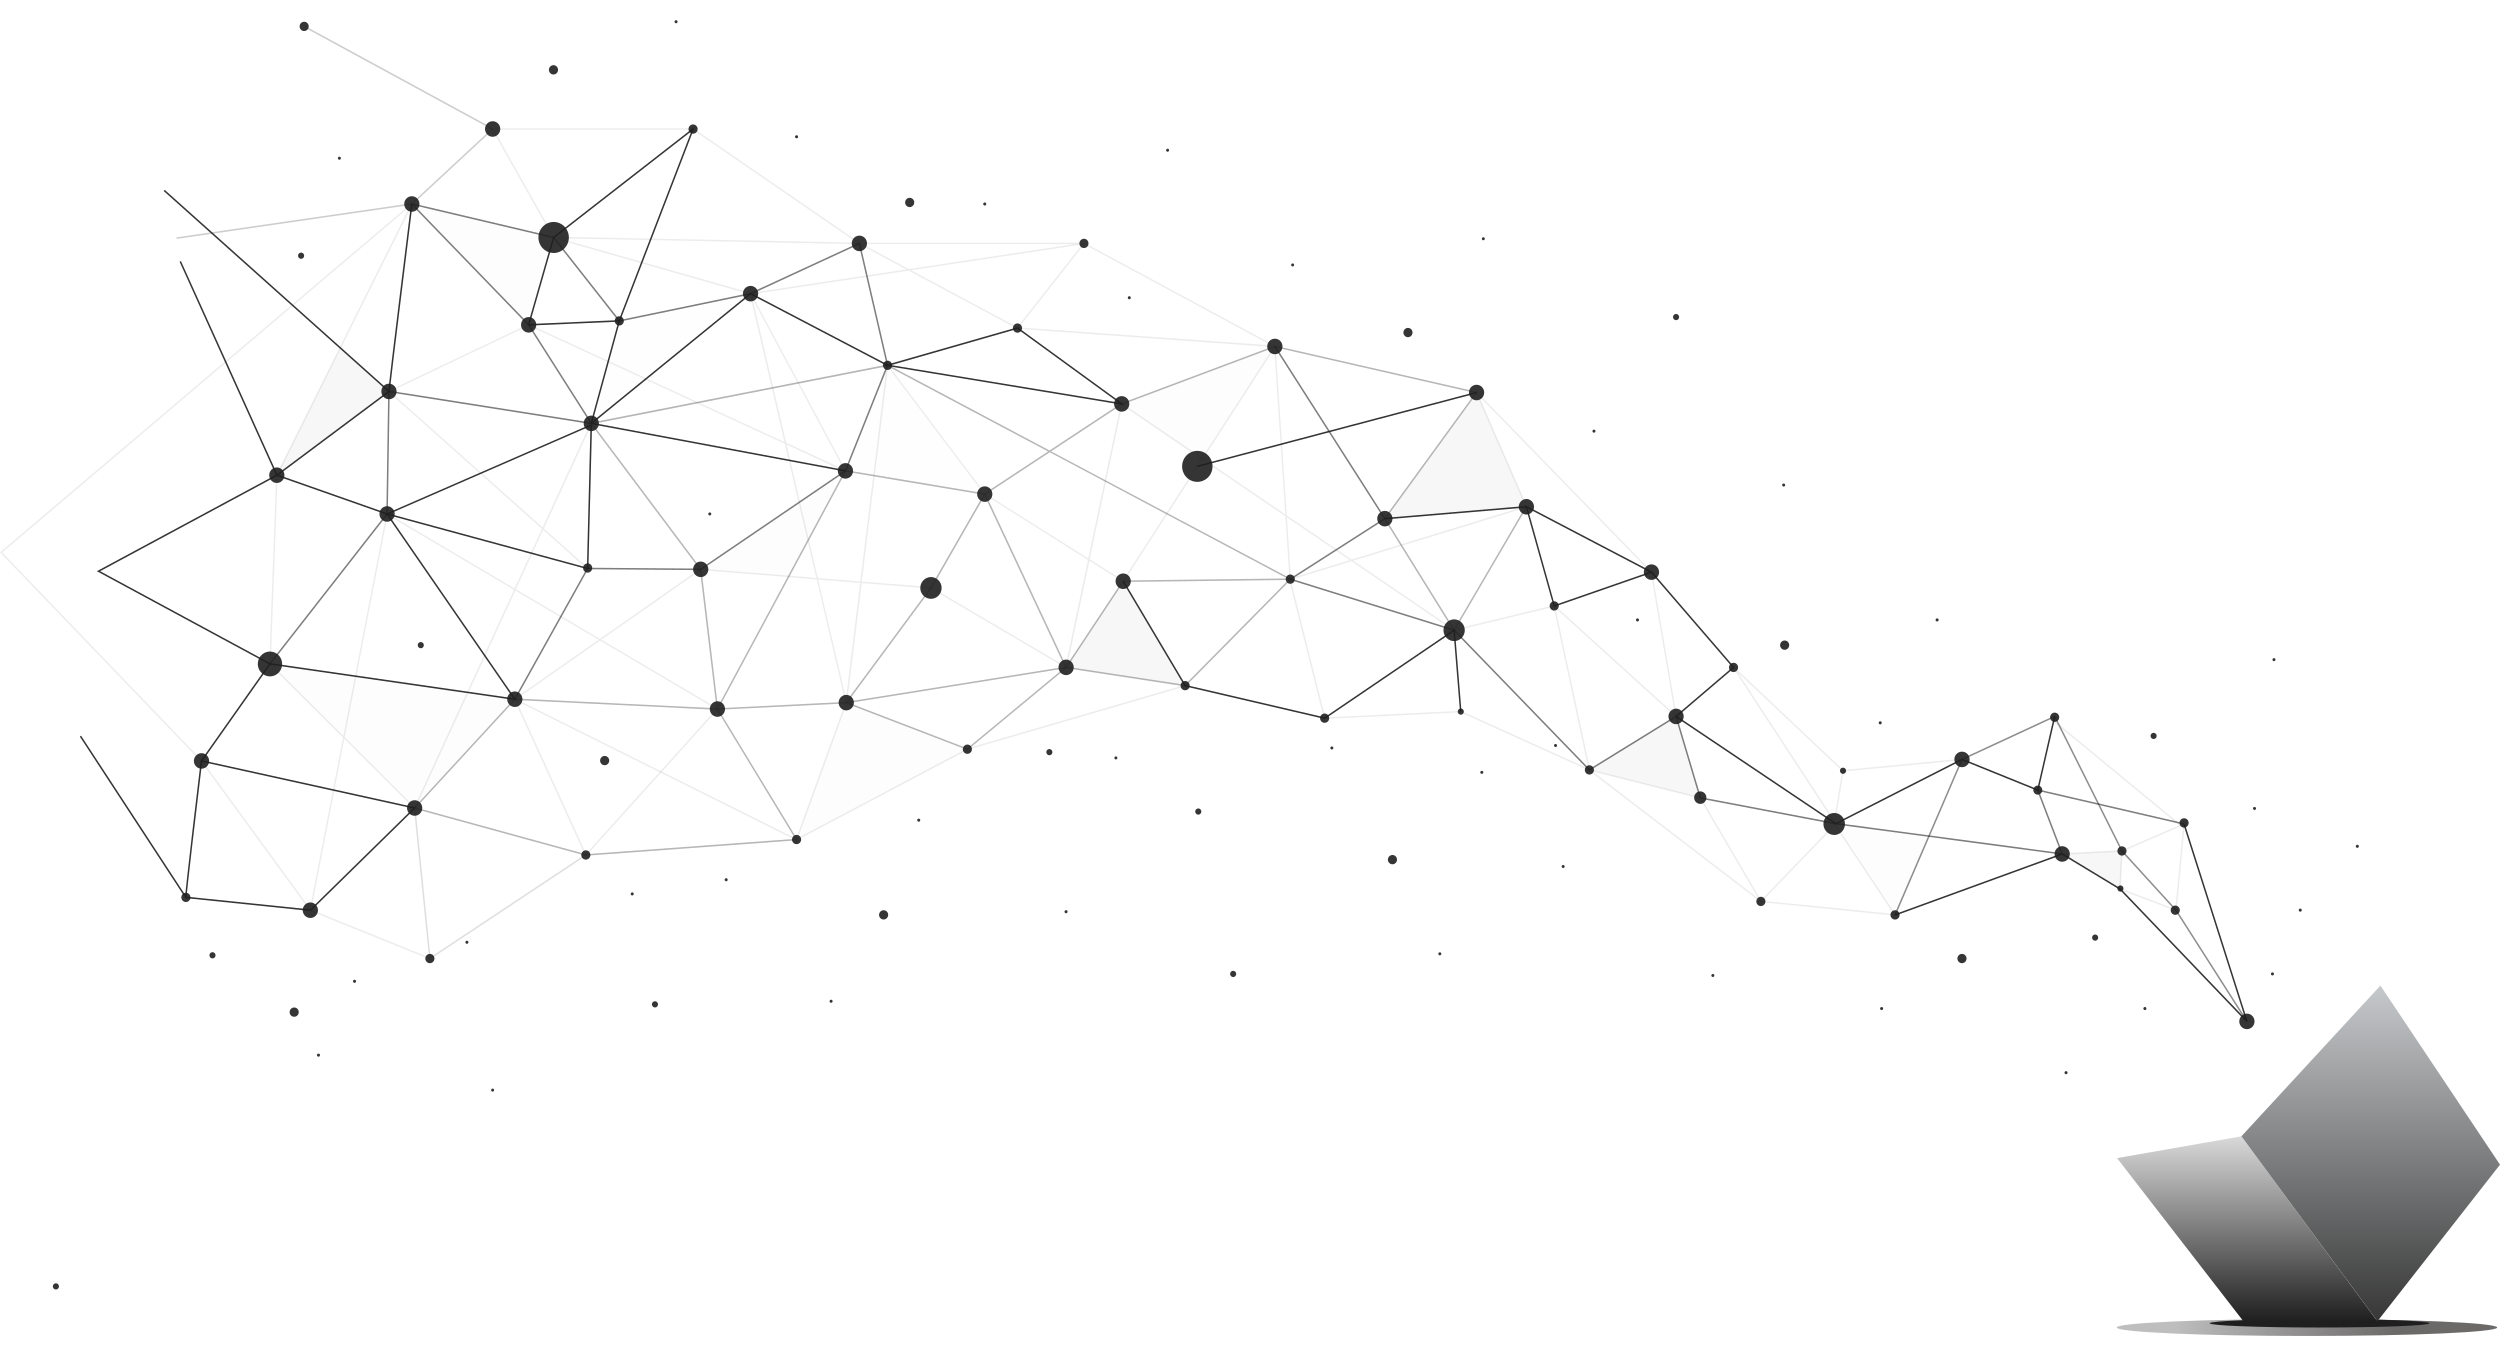 <svg width="887" height="479" viewBox="0 0 887 479" fill="none" xmlns="http://www.w3.org/2000/svg">
<g clip-path="url(#clip0)">
<g filter="url(#filter0_f)">
<ellipse cx="818.5" cy="471" rx="67.5" ry="3" fill="url(#paint0_linear)"/>
</g>
<g filter="url(#filter1_f)">
<ellipse cx="823" cy="469.5" rx="39" ry="1.5" fill="#1F1F1F"/>
</g>
<path d="M798.104 362.624L751.123 410.891L795.26 403.153L844.571 349.678L798.104 362.624Z" fill="white"/>
<path d="M751.124 410.891L796.115 469L843.501 468.802L795.261 403.153L751.124 410.891Z" fill="url(#paint1_linear)"/>
<path d="M795.261 403.153L843.501 468.802L887 413.222L844.571 349.678L795.261 403.153Z" fill="url(#paint2_linear)"/>
<g style="mix-blend-mode:screen" opacity="0.1">
<g style="mix-blend-mode:screen" opacity="0.1">
<path d="M343.224 265.816L300.249 249.293L282.625 297.863L343.224 265.816Z" fill="#1F1F1F" fill-opacity="0.9"/>
</g>
</g>
<g style="mix-blend-mode:screen" opacity="0.2">
<g style="mix-blend-mode:screen" opacity="0.2">
<path d="M752.875 301.919L752.205 315.416L731.667 302.988L752.875 301.919Z" fill="#1F1F1F" fill-opacity="0.9"/>
</g>
</g>
<g style="mix-blend-mode:screen" opacity="0.2">
<g style="mix-blend-mode:screen" opacity="0.2">
<path d="M603.267 283.093L594.671 254.187L563.915 273.167L603.267 283.093Z" fill="#1F1F1F" fill-opacity="0.9"/>
</g>
</g>
<g style="mix-blend-mode:screen" opacity="0.3">
<g style="mix-blend-mode:screen" opacity="0.3">
<path d="M110.236 322.681L152.618 339.839L152.419 340.351L110.036 323.193L110.236 322.681Z" fill="#1F1F1F" fill-opacity="0.9"/>
</g>
</g>
<g style="mix-blend-mode:screen">
<path d="M775.16 292.281L797.458 362.319L796.943 362.489L774.646 292.451L775.16 292.281Z" fill="#1F1F1F" fill-opacity="0.9"/>
</g>
<g style="mix-blend-mode:screen" opacity="0.3">
<g style="mix-blend-mode:screen" opacity="0.3">
<path d="M728.844 255.607L775.048 293.65L774.708 294.08L728.503 256.037L728.844 255.607Z" fill="#1F1F1F" fill-opacity="0.9"/>
</g>
</g>
<g style="mix-blend-mode:screen" opacity="0.1">
<g style="mix-blend-mode:screen" opacity="0.1">
<path d="M426.097 163.303C427.384 161.159 452.323 122.923 452.323 122.923L397.974 143.314L426.097 163.303Z" fill="#1F1F1F" fill-opacity="0.9"/>
</g>
</g>
<g style="mix-blend-mode:screen" opacity="0.05">
<g style="mix-blend-mode:screen" opacity="0.05">
<path d="M349.387 175.312L314.901 129.613L299.958 167.067L349.387 175.312Z" fill="#1F1F1F" fill-opacity="0.9"/>
</g>
</g>
<g style="mix-blend-mode:screen" opacity="0.05">
<g style="mix-blend-mode:screen" opacity="0.05">
<path d="M266.298 104.191L209.791 150.214L219.717 113.852L266.298 104.191Z" fill="#1F1F1F" fill-opacity="0.9"/>
</g>
</g>
<g style="mix-blend-mode:screen" opacity="0.2">
<g style="mix-blend-mode:screen" opacity="0.2">
<path d="M138.001 138.883L98.243 168.605L120.717 123.43L138.001 138.883Z" fill="#1F1F1F" fill-opacity="0.9"/>
</g>
</g>
<g style="mix-blend-mode:screen" opacity="0.1">
<g style="mix-blend-mode:screen" opacity="0.1">
<path d="M182.657 248.086L147.116 286.675L95.778 235.537L182.657 248.086Z" fill="#1F1F1F" fill-opacity="0.9"/>
</g>
</g>
<g style="mix-blend-mode:screen" opacity="0.2">
<g style="mix-blend-mode:screen" opacity="0.2">
<path d="M541.565 179.781L523.892 139.275L491.341 184.019L541.565 179.781Z" fill="#1F1F1F" fill-opacity="0.9"/>
</g>
</g>
<g style="mix-blend-mode:screen" opacity="0.2">
<g style="mix-blend-mode:screen" opacity="0.2">
<path d="M420.491 243.259L398.503 206.224L378.23 236.8L420.491 243.259Z" fill="#1F1F1F" fill-opacity="0.9"/>
</g>
</g>
<g style="mix-blend-mode:screen" opacity="0.1">
<g style="mix-blend-mode:screen" opacity="0.1">
<path d="M279.814 204.521L248.609 202.002L299.958 167.067L279.814 204.521Z" fill="#1F1F1F" fill-opacity="0.9"/>
</g>
</g>
<g style="mix-blend-mode:screen" opacity="0.1">
<g style="mix-blend-mode:screen" opacity="0.1">
<path d="M187.566 115.246L196.433 84.257L146.122 72.38L187.566 115.246Z" fill="#1F1F1F" fill-opacity="0.9"/>
</g>
</g>
<g style="mix-blend-mode:screen">
<path d="M375.642 237.489C375.257 236.019 376.114 234.509 377.556 234.117C378.999 233.724 380.48 234.598 380.865 236.069C381.25 237.539 380.393 239.049 378.95 239.441C377.508 239.834 376.026 238.96 375.642 237.489Z" fill="#1F1F1F" fill-opacity="0.9"/>
</g>
<g style="mix-blend-mode:screen">
<path d="M421.571 169.879C419.18 168.057 418.69 164.603 420.478 162.165C422.266 159.728 425.654 159.229 428.045 161.051C430.437 162.873 430.926 166.327 429.138 168.765C427.351 171.203 423.963 171.702 421.571 169.879Z" fill="#1F1F1F" fill-opacity="0.9"/>
</g>
<g style="mix-blend-mode:screen">
<path d="M646.96 292.043C647.019 291.275 647.301 290.541 647.769 289.936C648.237 289.33 648.87 288.88 649.589 288.642C650.308 288.404 651.081 288.388 651.808 288.597C652.536 288.806 653.187 289.231 653.678 289.817C654.169 290.403 654.478 291.125 654.567 291.89C654.656 292.656 654.52 293.431 654.176 294.117C653.833 294.804 653.297 295.371 652.637 295.748C651.977 296.124 651.223 296.292 650.469 296.232C649.459 296.15 648.522 295.663 647.864 294.878C647.206 294.092 646.881 293.073 646.96 292.043Z" fill="#1F1F1F" fill-opacity="0.9"/>
</g>
<g style="mix-blend-mode:screen">
<path d="M191.042 83.822C191.127 82.735 191.525 81.698 192.188 80.843C192.85 79.987 193.747 79.351 194.764 79.015C195.781 78.679 196.873 78.658 197.902 78.954C198.931 79.251 199.85 79.851 200.544 80.681C201.238 81.51 201.676 82.53 201.801 83.612C201.926 84.695 201.733 85.791 201.247 86.762C200.762 87.733 200.004 88.535 199.071 89.067C198.138 89.599 197.071 89.838 196.005 89.751C195.297 89.694 194.607 89.496 193.975 89.167C193.342 88.838 192.78 88.385 192.319 87.835C191.858 87.284 191.508 86.646 191.289 85.957C191.07 85.269 190.986 84.543 191.042 83.822Z" fill="#1F1F1F" fill-opacity="0.9"/>
</g>
<g style="mix-blend-mode:screen">
<path d="M346.695 175.097C346.737 174.554 346.937 174.035 347.268 173.608C347.599 173.18 348.047 172.862 348.556 172.694C349.064 172.526 349.61 172.515 350.125 172.663C350.639 172.811 351.099 173.112 351.446 173.526C351.793 173.941 352.012 174.451 352.074 174.992C352.137 175.534 352.04 176.082 351.798 176.567C351.555 177.052 351.176 177.454 350.709 177.72C350.243 177.986 349.709 178.105 349.176 178.062C348.822 178.033 348.477 177.934 348.161 177.77C347.845 177.605 347.564 177.379 347.333 177.103C347.103 176.828 346.928 176.509 346.818 176.165C346.709 175.821 346.667 175.458 346.695 175.097Z" fill="#1F1F1F" fill-opacity="0.9"/>
</g>
<g style="mix-blend-mode:screen">
<path d="M179.965 247.866C180.007 247.323 180.207 246.804 180.538 246.377C180.869 245.949 181.317 245.631 181.826 245.463C182.334 245.295 182.88 245.284 183.395 245.432C183.909 245.58 184.369 245.881 184.716 246.295C185.063 246.71 185.282 247.22 185.344 247.761C185.407 248.303 185.31 248.851 185.068 249.336C184.825 249.821 184.446 250.223 183.979 250.489C183.513 250.755 182.979 250.874 182.446 250.831C182.093 250.802 181.748 250.703 181.431 250.538C181.115 250.374 180.834 250.148 180.603 249.872C180.373 249.597 180.198 249.278 180.088 248.934C179.979 248.59 179.937 248.227 179.965 247.866Z" fill="#1F1F1F" fill-opacity="0.9"/>
</g>
<g style="mix-blend-mode:screen">
<path d="M207.099 149.994C207.142 149.45 207.341 148.932 207.672 148.504C208.003 148.077 208.452 147.759 208.96 147.59C209.469 147.422 210.015 147.412 210.529 147.56C211.044 147.708 211.503 148.009 211.85 148.423C212.197 148.838 212.416 149.348 212.478 149.889C212.541 150.43 212.445 150.978 212.202 151.464C211.959 151.949 211.58 152.35 211.114 152.616C210.647 152.883 210.114 153.002 209.581 152.959C209.227 152.93 208.882 152.831 208.566 152.666C208.249 152.502 207.968 152.275 207.738 152C207.507 151.725 207.332 151.406 207.223 151.062C207.113 150.717 207.071 150.354 207.099 149.994Z" fill="#1F1F1F" fill-opacity="0.9"/>
</g>
<g style="mix-blend-mode:screen">
<path d="M95.422 239.969C93.042 239.763 91.276 237.63 91.478 235.203C91.679 232.777 93.772 230.977 96.152 231.182C98.532 231.388 100.299 233.521 100.097 235.947C99.895 238.374 97.803 240.174 95.422 239.969Z" fill="#1F1F1F" fill-opacity="0.9"/>
</g>
<g style="mix-blend-mode:screen">
<path d="M313.284 129.481C313.31 129.155 313.429 128.844 313.628 128.588C313.827 128.331 314.097 128.141 314.402 128.04C314.707 127.94 315.035 127.933 315.343 128.023C315.652 128.112 315.928 128.293 316.136 128.541C316.344 128.79 316.474 129.097 316.512 129.422C316.549 129.746 316.491 130.075 316.344 130.366C316.198 130.657 315.971 130.898 315.691 131.057C315.411 131.216 315.09 131.288 314.771 131.261C314.342 131.226 313.945 131.019 313.666 130.685C313.387 130.351 313.25 129.918 313.284 129.481Z" fill="#1F1F1F" fill-opacity="0.9"/>
</g>
<g style="mix-blend-mode:screen">
<path d="M184.868 115.031C184.911 114.488 185.11 113.97 185.441 113.542C185.772 113.114 186.221 112.796 186.729 112.628C187.238 112.46 187.784 112.449 188.298 112.597C188.813 112.746 189.272 113.046 189.619 113.461C189.966 113.875 190.185 114.385 190.248 114.927C190.31 115.468 190.214 116.016 189.971 116.501C189.728 116.987 189.349 117.388 188.883 117.654C188.416 117.92 187.883 118.039 187.35 117.996C186.996 117.968 186.651 117.868 186.335 117.704C186.018 117.539 185.737 117.313 185.506 117.038C185.276 116.762 185.101 116.443 184.992 116.099C184.882 115.755 184.84 115.392 184.868 115.031Z" fill="#1F1F1F" fill-opacity="0.9"/>
</g>
<g style="mix-blend-mode:screen">
<path d="M299.774 164.317C300.307 164.28 300.839 164.405 301.303 164.677C301.766 164.948 302.14 165.353 302.378 165.842C302.616 166.33 302.706 166.879 302.637 167.419C302.569 167.96 302.345 168.467 301.993 168.878C301.642 169.288 301.179 169.584 300.663 169.726C300.147 169.869 299.601 169.852 299.095 169.678C298.588 169.504 298.143 169.181 297.817 168.75C297.49 168.319 297.296 167.798 297.26 167.254C297.235 166.893 297.281 166.531 297.394 166.188C297.508 165.845 297.686 165.528 297.92 165.255C298.153 164.982 298.437 164.759 298.755 164.598C299.073 164.437 299.419 164.342 299.774 164.317Z" fill="#1F1F1F" fill-opacity="0.9"/>
</g>
<g style="mix-blend-mode:screen">
<path d="M330.044 204.752C330.791 204.701 331.536 204.876 332.185 205.256C332.834 205.636 333.358 206.204 333.691 206.888C334.023 207.571 334.149 208.34 334.053 209.097C333.957 209.854 333.642 210.565 333.15 211.14C332.657 211.714 332.008 212.127 331.286 212.326C330.563 212.525 329.798 212.5 329.089 212.256C328.38 212.012 327.757 211.559 327.301 210.954C326.844 210.349 326.574 209.62 326.524 208.858C326.457 207.838 326.79 206.833 327.45 206.063C328.11 205.293 329.043 204.822 330.044 204.752Z" fill="#1F1F1F" fill-opacity="0.9"/>
</g>
<g style="mix-blend-mode:screen">
<path d="M457.681 203.832C458.001 203.81 458.32 203.885 458.598 204.048C458.876 204.21 459.101 204.454 459.244 204.746C459.386 205.039 459.44 205.369 459.399 205.693C459.358 206.017 459.224 206.322 459.013 206.568C458.802 206.814 458.525 206.992 458.215 207.077C457.906 207.163 457.578 207.153 457.274 207.049C456.97 206.945 456.703 206.751 456.507 206.492C456.311 206.234 456.195 205.922 456.173 205.595C456.158 205.379 456.185 205.161 456.253 204.955C456.321 204.749 456.428 204.559 456.568 204.395C456.708 204.231 456.879 204.097 457.07 204.001C457.261 203.904 457.468 203.847 457.681 203.832Z" fill="#1F1F1F" fill-opacity="0.9"/>
</g>
<g style="mix-blend-mode:screen">
<path d="M452.139 120.173C452.673 120.136 453.205 120.261 453.669 120.533C454.133 120.804 454.507 121.21 454.745 121.698C454.982 122.187 455.072 122.736 455.003 123.277C454.935 123.817 454.71 124.325 454.358 124.736C454.006 125.146 453.543 125.441 453.026 125.583C452.51 125.725 451.964 125.707 451.457 125.533C450.95 125.358 450.506 125.034 450.18 124.602C449.854 124.17 449.661 123.649 449.625 123.105C449.578 122.376 449.816 121.658 450.287 121.109C450.759 120.559 451.425 120.222 452.139 120.173Z" fill="#1F1F1F" fill-opacity="0.9"/>
</g>
<g style="mix-blend-mode:screen">
<path d="M594.487 251.437C595.02 251.4 595.552 251.525 596.016 251.797C596.48 252.068 596.854 252.473 597.091 252.962C597.329 253.45 597.419 253.999 597.351 254.539C597.282 255.08 597.058 255.587 596.707 255.998C596.355 256.408 595.892 256.704 595.377 256.846C594.861 256.988 594.315 256.972 593.808 256.798C593.301 256.624 592.857 256.301 592.53 255.87C592.203 255.439 592.01 254.918 591.973 254.374C591.949 254.013 591.995 253.651 592.108 253.308C592.221 252.965 592.4 252.648 592.633 252.375C592.867 252.102 593.15 251.879 593.469 251.718C593.787 251.557 594.133 251.462 594.487 251.437Z" fill="#1F1F1F" fill-opacity="0.9"/>
</g>
<g style="mix-blend-mode:screen">
<path d="M731.488 300.238C732.022 300.202 732.553 300.328 733.016 300.601C733.48 300.873 733.853 301.279 734.09 301.768C734.326 302.256 734.416 302.806 734.346 303.346C734.277 303.886 734.052 304.393 733.699 304.803C733.347 305.213 732.884 305.508 732.367 305.649C731.851 305.79 731.305 305.772 730.799 305.598C730.292 305.423 729.848 305.099 729.523 304.667C729.197 304.235 729.004 303.714 728.969 303.17C728.945 302.809 728.992 302.447 729.106 302.104C729.22 301.761 729.399 301.444 729.633 301.172C729.867 300.9 730.151 300.677 730.469 300.517C730.788 300.357 731.134 300.262 731.488 300.238Z" fill="#1F1F1F" fill-opacity="0.9"/>
</g>
<g style="mix-blend-mode:screen">
<path d="M251.842 251.349C251.884 250.806 252.083 250.287 252.414 249.86C252.746 249.432 253.194 249.114 253.702 248.946C254.211 248.778 254.757 248.767 255.271 248.915C255.786 249.063 256.246 249.364 256.593 249.778C256.94 250.193 257.158 250.703 257.221 251.244C257.283 251.786 257.187 252.334 256.944 252.819C256.701 253.305 256.322 253.706 255.856 253.972C255.389 254.238 254.856 254.357 254.323 254.314C253.969 254.285 253.624 254.186 253.308 254.022C252.992 253.857 252.71 253.631 252.48 253.355C252.249 253.08 252.074 252.761 251.965 252.417C251.855 252.073 251.814 251.71 251.842 251.349Z" fill="#1F1F1F" fill-opacity="0.9"/>
</g>
<g style="mix-blend-mode:screen">
<path d="M107.412 322.724C107.455 322.18 107.654 321.662 107.985 321.234C108.316 320.806 108.765 320.488 109.273 320.32C109.782 320.152 110.328 320.142 110.842 320.29C111.357 320.438 111.816 320.739 112.163 321.153C112.51 321.568 112.729 322.078 112.791 322.619C112.854 323.16 112.758 323.708 112.515 324.194C112.272 324.679 111.893 325.08 111.427 325.346C110.96 325.612 110.427 325.732 109.894 325.689C109.54 325.66 109.195 325.561 108.879 325.396C108.562 325.232 108.281 325.005 108.051 324.73C107.82 324.455 107.645 324.136 107.536 323.792C107.426 323.447 107.384 323.084 107.412 322.724Z" fill="#1F1F1F" fill-opacity="0.9"/>
</g>
<g style="mix-blend-mode:screen">
<path d="M206.888 201.396C206.913 201.07 207.032 200.758 207.23 200.501C207.429 200.244 207.698 200.052 208.003 199.951C208.308 199.849 208.636 199.842 208.945 199.931C209.254 200.02 209.53 200.2 209.739 200.449C209.947 200.698 210.079 201.004 210.116 201.329C210.154 201.654 210.096 201.983 209.95 202.275C209.804 202.566 209.576 202.807 209.296 202.966C209.016 203.126 208.695 203.197 208.375 203.171C207.947 203.135 207.551 202.929 207.272 202.596C206.994 202.264 206.856 201.832 206.888 201.396Z" fill="#1F1F1F" fill-opacity="0.9"/>
</g>
<g style="mix-blend-mode:screen">
<path d="M135.309 138.668C135.351 138.125 135.551 137.607 135.882 137.179C136.213 136.751 136.662 136.433 137.17 136.265C137.679 136.097 138.225 136.086 138.739 136.235C139.254 136.383 139.713 136.683 140.06 137.098C140.407 137.512 140.626 138.023 140.688 138.564C140.751 139.105 140.655 139.653 140.412 140.138C140.169 140.624 139.79 141.025 139.324 141.291C138.857 141.557 138.324 141.676 137.791 141.633C137.437 141.605 137.092 141.505 136.776 141.341C136.459 141.176 136.178 140.95 135.947 140.675C135.717 140.399 135.542 140.081 135.433 139.736C135.323 139.392 135.281 139.029 135.309 138.668Z" fill="#1F1F1F" fill-opacity="0.9"/>
</g>
<g style="mix-blend-mode:screen">
<path d="M521.194 139.054C521.236 138.511 521.436 137.993 521.767 137.565C522.098 137.137 522.546 136.819 523.055 136.651C523.563 136.483 524.109 136.472 524.624 136.62C525.138 136.769 525.598 137.069 525.945 137.484C526.292 137.898 526.511 138.408 526.573 138.95C526.636 139.491 526.54 140.039 526.297 140.524C526.054 141.01 525.675 141.411 525.208 141.677C524.742 141.943 524.208 142.062 523.676 142.019C523.322 141.991 522.977 141.891 522.66 141.727C522.344 141.562 522.063 141.336 521.832 141.061C521.602 140.785 521.427 140.466 521.317 140.122C521.208 139.778 521.166 139.415 521.194 139.054Z" fill="#1F1F1F" fill-opacity="0.9"/>
</g>
<g style="mix-blend-mode:screen">
<path d="M583.242 202.779C583.284 202.236 583.484 201.718 583.815 201.29C584.146 200.862 584.594 200.544 585.103 200.376C585.611 200.208 586.157 200.197 586.672 200.346C587.186 200.494 587.646 200.794 587.993 201.209C588.34 201.623 588.558 202.134 588.621 202.675C588.684 203.216 588.587 203.764 588.344 204.249C588.102 204.735 587.723 205.136 587.256 205.402C586.79 205.668 586.256 205.787 585.723 205.744C585.369 205.716 585.024 205.616 584.708 205.452C584.392 205.287 584.111 205.061 583.88 204.786C583.65 204.51 583.475 204.192 583.365 203.847C583.256 203.503 583.214 203.14 583.242 202.779Z" fill="#1F1F1F" fill-opacity="0.9"/>
</g>
<g style="mix-blend-mode:screen">
<path d="M693.417 269.227C693.459 268.684 693.659 268.165 693.99 267.738C694.321 267.31 694.769 266.992 695.278 266.824C695.787 266.656 696.333 266.645 696.847 266.793C697.361 266.942 697.821 267.242 698.168 267.657C698.515 268.071 698.734 268.581 698.796 269.122C698.859 269.664 698.763 270.212 698.52 270.697C698.277 271.183 697.898 271.584 697.432 271.85C696.965 272.116 696.432 272.235 695.899 272.192C695.545 272.163 695.2 272.064 694.883 271.9C694.567 271.735 694.286 271.509 694.055 271.233C693.825 270.958 693.65 270.639 693.54 270.295C693.431 269.951 693.389 269.588 693.417 269.227Z" fill="#1F1F1F" fill-opacity="0.9"/>
</g>
<g style="mix-blend-mode:screen">
<path d="M794.504 362.172C794.546 361.629 794.746 361.111 795.077 360.683C795.408 360.255 795.856 359.937 796.365 359.769C796.873 359.601 797.419 359.59 797.934 359.739C798.448 359.887 798.908 360.187 799.255 360.602C799.602 361.016 799.821 361.526 799.883 362.068C799.946 362.609 799.85 363.157 799.607 363.642C799.364 364.128 798.985 364.529 798.518 364.795C798.052 365.061 797.518 365.18 796.986 365.137C796.632 365.109 796.287 365.009 795.97 364.845C795.654 364.68 795.373 364.454 795.142 364.179C794.912 363.903 794.737 363.584 794.627 363.24C794.518 362.896 794.476 362.533 794.504 362.172Z" fill="#1F1F1F" fill-opacity="0.9"/>
</g>
<g style="mix-blend-mode:screen">
<path d="M549.821 214.854C549.845 214.528 549.964 214.217 550.162 213.959C550.36 213.702 550.629 213.511 550.933 213.409C551.238 213.307 551.566 213.3 551.875 213.388C552.184 213.476 552.46 213.656 552.669 213.904C552.878 214.153 553.01 214.459 553.048 214.783C553.086 215.108 553.029 215.437 552.884 215.729C552.739 216.02 552.512 216.261 552.232 216.422C551.953 216.582 551.633 216.654 551.313 216.629C550.884 216.595 550.486 216.389 550.206 216.056C549.926 215.724 549.788 215.291 549.821 214.854Z" fill="#1F1F1F" fill-opacity="0.9"/>
</g>
<g style="mix-blend-mode:screen">
<path d="M670.75 324.801C670.646 323.894 671.283 323.073 672.173 322.967C673.063 322.861 673.868 323.51 673.972 324.417C674.076 325.324 673.439 326.145 672.549 326.251C671.66 326.357 670.854 325.708 670.75 324.801Z" fill="#1F1F1F" fill-opacity="0.9"/>
</g>
<g style="mix-blend-mode:screen">
<path d="M751.259 301.792C751.284 301.466 751.403 301.154 751.601 300.897C751.799 300.64 752.068 300.448 752.374 300.347C752.679 300.245 753.007 300.239 753.316 300.327C753.625 300.416 753.901 300.596 754.109 300.845C754.318 301.094 754.449 301.4 754.487 301.725C754.524 302.05 754.467 302.379 754.321 302.671C754.175 302.962 753.947 303.203 753.667 303.363C753.386 303.522 753.066 303.593 752.746 303.567C752.318 303.532 751.921 303.325 751.643 302.993C751.364 302.66 751.226 302.228 751.259 301.792Z" fill="#1F1F1F" fill-opacity="0.9"/>
</g>
<g style="mix-blend-mode:screen">
<path d="M538.873 179.583C538.915 179.04 539.114 178.521 539.446 178.094C539.777 177.666 540.225 177.348 540.734 177.18C541.242 177.012 541.788 177.001 542.303 177.149C542.817 177.297 543.277 177.598 543.624 178.012C543.971 178.427 544.189 178.937 544.252 179.478C544.314 180.02 544.218 180.568 543.975 181.053C543.732 181.539 543.354 181.94 542.887 182.206C542.421 182.472 541.887 182.591 541.354 182.548C541 182.519 540.655 182.42 540.339 182.256C540.023 182.091 539.741 181.865 539.511 181.589C539.28 181.314 539.106 180.995 538.996 180.651C538.887 180.307 538.845 179.944 538.873 179.583Z" fill="#1F1F1F" fill-opacity="0.9"/>
</g>
<g style="mix-blend-mode:screen">
<path d="M515.328 227.414C513.264 227.078 511.858 225.099 512.189 222.996C512.519 220.892 514.46 219.459 516.523 219.796C518.587 220.132 519.993 222.111 519.662 224.215C519.332 226.318 517.391 227.751 515.328 227.414Z" fill="#1F1F1F" fill-opacity="0.9"/>
</g>
<g style="mix-blend-mode:screen">
<path d="M488.648 183.799C488.69 183.256 488.89 182.737 489.221 182.31C489.552 181.882 490.001 181.564 490.509 181.396C491.018 181.228 491.564 181.217 492.078 181.365C492.592 181.513 493.052 181.814 493.399 182.228C493.746 182.643 493.965 183.153 494.027 183.694C494.09 184.236 493.994 184.784 493.751 185.269C493.508 185.755 493.129 186.156 492.663 186.422C492.196 186.688 491.663 186.807 491.13 186.764C490.776 186.735 490.431 186.636 490.114 186.472C489.798 186.307 489.517 186.081 489.286 185.805C489.056 185.53 488.881 185.211 488.772 184.867C488.662 184.523 488.62 184.16 488.648 183.799Z" fill="#1F1F1F" fill-opacity="0.9"/>
</g>
<g style="mix-blend-mode:screen">
<path d="M395.281 143.088C395.324 142.545 395.523 142.027 395.854 141.599C396.185 141.171 396.634 140.853 397.142 140.685C397.651 140.517 398.197 140.506 398.711 140.655C399.226 140.803 399.685 141.103 400.032 141.518C400.379 141.932 400.598 142.442 400.661 142.984C400.723 143.525 400.627 144.073 400.384 144.558C400.141 145.044 399.762 145.445 399.296 145.711C398.829 145.977 398.296 146.096 397.763 146.053C397.409 146.025 397.064 145.925 396.748 145.761C396.431 145.596 396.15 145.37 395.92 145.095C395.689 144.819 395.514 144.5 395.405 144.156C395.295 143.812 395.253 143.449 395.281 143.088Z" fill="#1F1F1F" fill-opacity="0.9"/>
</g>
<g style="mix-blend-mode:screen">
<path d="M395.811 206.003C395.854 205.46 396.053 204.942 396.384 204.514C396.715 204.086 397.164 203.768 397.672 203.6C398.181 203.432 398.727 203.421 399.241 203.57C399.756 203.718 400.215 204.018 400.562 204.433C400.909 204.847 401.128 205.358 401.19 205.899C401.253 206.44 401.157 206.988 400.914 207.473C400.671 207.959 400.292 208.36 399.826 208.626C399.359 208.892 398.826 209.011 398.293 208.968C397.939 208.94 397.594 208.84 397.278 208.676C396.961 208.511 396.68 208.285 396.449 208.01C396.219 207.734 396.044 207.416 395.935 207.071C395.825 206.727 395.783 206.364 395.811 206.003Z" fill="#1F1F1F" fill-opacity="0.9"/>
</g>
<g style="mix-blend-mode:screen">
<path d="M297.557 249.078C297.6 248.535 297.799 248.017 298.13 247.589C298.461 247.161 298.91 246.843 299.418 246.675C299.927 246.507 300.473 246.496 300.987 246.645C301.502 246.793 301.961 247.093 302.308 247.508C302.655 247.922 302.874 248.433 302.936 248.974C302.999 249.515 302.903 250.063 302.66 250.548C302.417 251.034 302.038 251.435 301.572 251.701C301.105 251.967 300.572 252.086 300.039 252.043C299.685 252.015 299.34 251.915 299.024 251.751C298.707 251.586 298.426 251.36 298.196 251.085C297.965 250.809 297.79 250.491 297.681 250.146C297.571 249.802 297.529 249.439 297.557 249.078Z" fill="#1F1F1F" fill-opacity="0.9"/>
</g>
<g style="mix-blend-mode:screen">
<path d="M206.24 303.214C206.265 302.888 206.385 302.578 206.584 302.321C206.782 302.065 207.051 301.874 207.356 301.773C207.661 301.672 207.988 301.666 208.297 301.755C208.606 301.843 208.881 302.023 209.09 302.272C209.298 302.52 209.429 302.826 209.467 303.15C209.505 303.475 209.448 303.804 209.302 304.095C209.157 304.386 208.93 304.627 208.651 304.787C208.371 304.947 208.052 305.019 207.732 304.994C207.519 304.978 207.312 304.918 207.122 304.82C206.931 304.721 206.762 304.585 206.623 304.42C206.485 304.254 206.38 304.063 206.314 303.856C206.248 303.649 206.223 303.431 206.24 303.214Z" fill="#1F1F1F" fill-opacity="0.9"/>
</g>
<g style="mix-blend-mode:screen">
<path d="M341.608 265.683C341.633 265.357 341.753 265.046 341.952 264.79C342.151 264.533 342.42 264.343 342.725 264.242C343.031 264.142 343.358 264.136 343.667 264.225C343.976 264.314 344.251 264.495 344.459 264.744C344.667 264.993 344.798 265.299 344.835 265.624C344.872 265.948 344.814 266.277 344.668 266.568C344.522 266.86 344.295 267.1 344.014 267.259C343.734 267.419 343.414 267.49 343.094 267.463C342.666 267.428 342.268 267.221 341.989 266.887C341.711 266.553 341.573 266.12 341.608 265.683Z" fill="#1F1F1F" fill-opacity="0.9"/>
</g>
<g style="mix-blend-mode:screen">
<path d="M468.364 254.672C468.389 254.346 468.509 254.036 468.708 253.779C468.906 253.523 469.175 253.332 469.48 253.231C469.785 253.13 470.113 253.124 470.421 253.212C470.73 253.301 471.005 253.481 471.214 253.73C471.422 253.978 471.553 254.284 471.591 254.608C471.629 254.933 471.572 255.262 471.426 255.553C471.281 255.844 471.054 256.085 470.775 256.245C470.495 256.405 470.176 256.477 469.856 256.452C469.643 256.435 469.436 256.376 469.246 256.278C469.055 256.179 468.886 256.043 468.748 255.878C468.609 255.712 468.504 255.521 468.438 255.314C468.372 255.107 468.347 254.889 468.364 254.672Z" fill="#1F1F1F" fill-opacity="0.9"/>
</g>
<g style="mix-blend-mode:screen">
<path d="M244.289 45.662C244.315 45.337 244.434 45.026 244.633 44.769C244.832 44.513 245.101 44.322 245.407 44.221C245.712 44.121 246.04 44.115 246.348 44.204C246.657 44.293 246.932 44.474 247.14 44.723C247.348 44.972 247.479 45.278 247.516 45.603C247.554 45.928 247.495 46.256 247.349 46.547C247.203 46.839 246.976 47.079 246.696 47.238C246.416 47.398 246.095 47.469 245.776 47.443C245.347 47.407 244.949 47.2 244.671 46.866C244.392 46.532 244.255 46.099 244.289 45.662Z" fill="#1F1F1F" fill-opacity="0.9"/>
</g>
<g style="mix-blend-mode:screen">
<path d="M106.299 9.234C106.323 8.908 106.442 8.596 106.641 8.339C106.839 8.081 107.108 7.89 107.413 7.789C107.718 7.687 108.046 7.68 108.355 7.769C108.664 7.858 108.941 8.038 109.149 8.287C109.358 8.536 109.489 8.842 109.526 9.167C109.564 9.492 109.506 9.821 109.36 10.113C109.214 10.404 108.986 10.645 108.706 10.804C108.426 10.964 108.105 11.035 107.785 11.008C107.358 10.973 106.961 10.767 106.683 10.434C106.404 10.102 106.266 9.67 106.299 9.234Z" fill="#1F1F1F" fill-opacity="0.9"/>
</g>
<g style="mix-blend-mode:screen">
<path d="M382.971 86.23C382.997 85.904 383.117 85.593 383.316 85.337C383.515 85.08 383.784 84.889 384.089 84.789C384.394 84.688 384.722 84.682 385.031 84.771C385.339 84.861 385.615 85.041 385.823 85.29C386.031 85.539 386.162 85.845 386.199 86.17C386.236 86.495 386.178 86.824 386.032 87.115C385.886 87.406 385.658 87.647 385.378 87.806C385.098 87.965 384.778 88.036 384.458 88.01C384.029 87.975 383.632 87.768 383.353 87.434C383.074 87.1 382.937 86.667 382.971 86.23Z" fill="#1F1F1F" fill-opacity="0.9"/>
</g>
<g style="mix-blend-mode:screen">
<path d="M497.93 117.858C497.955 117.532 498.074 117.221 498.272 116.964C498.47 116.706 498.738 116.515 499.043 116.413C499.348 116.311 499.676 116.304 499.985 116.392C500.294 116.481 500.57 116.66 500.779 116.908C500.988 117.157 501.12 117.463 501.158 117.787C501.196 118.112 501.139 118.441 500.994 118.733C500.849 119.024 500.622 119.266 500.342 119.426C500.062 119.586 499.742 119.658 499.423 119.633C498.994 119.599 498.596 119.393 498.316 119.06C498.036 118.728 497.898 118.295 497.93 117.858Z" fill="#1F1F1F" fill-opacity="0.9"/>
</g>
<g style="mix-blend-mode:screen">
<path d="M613.442 236.667C613.467 236.341 613.587 236.03 613.786 235.774C613.985 235.517 614.254 235.327 614.559 235.226C614.865 235.126 615.192 235.119 615.501 235.209C615.81 235.298 616.085 235.479 616.293 235.728C616.501 235.977 616.632 236.283 616.669 236.608C616.706 236.932 616.648 237.261 616.502 237.552C616.356 237.843 616.129 238.084 615.848 238.243C615.568 238.403 615.248 238.474 614.928 238.447C614.5 238.412 614.102 238.205 613.823 237.871C613.545 237.537 613.407 237.104 613.442 236.667Z" fill="#1F1F1F" fill-opacity="0.9"/>
</g>
<g style="mix-blend-mode:screen">
<path d="M311.895 324.465C311.919 324.139 312.038 323.827 312.237 323.57C312.435 323.313 312.704 323.121 313.009 323.02C313.315 322.918 313.642 322.911 313.951 323C314.26 323.089 314.537 323.269 314.745 323.518C314.954 323.767 315.085 324.073 315.123 324.398C315.16 324.723 315.102 325.052 314.956 325.344C314.81 325.635 314.583 325.876 314.302 326.035C314.022 326.195 313.701 326.266 313.381 326.24C312.954 326.204 312.557 325.998 312.279 325.665C312 325.333 311.862 324.901 311.895 324.465Z" fill="#1F1F1F" fill-opacity="0.9"/>
</g>
<g style="mix-blend-mode:screen">
<path d="M321.14 71.697C321.165 71.371 321.285 71.06 321.484 70.804C321.683 70.547 321.952 70.356 322.257 70.256C322.562 70.155 322.89 70.149 323.199 70.239C323.507 70.328 323.783 70.508 323.991 70.757C324.199 71.006 324.33 71.313 324.367 71.637C324.404 71.962 324.346 72.291 324.2 72.582C324.054 72.873 323.826 73.114 323.546 73.273C323.266 73.432 322.946 73.503 322.626 73.477C322.197 73.442 321.8 73.235 321.521 72.901C321.242 72.567 321.105 72.134 321.14 71.697Z" fill="#1F1F1F" fill-opacity="0.9"/>
</g>
<g style="mix-blend-mode:screen">
<path d="M492.427 304.867C492.452 304.542 492.572 304.231 492.771 303.974C492.969 303.718 493.238 303.527 493.543 303.426C493.848 303.326 494.176 303.319 494.484 303.408C494.793 303.497 495.068 303.677 495.277 303.925C495.485 304.173 495.616 304.479 495.654 304.804C495.692 305.128 495.635 305.457 495.489 305.748C495.344 306.04 495.117 306.281 494.838 306.441C494.558 306.601 494.239 306.673 493.919 306.648C493.706 306.631 493.499 306.572 493.309 306.473C493.118 306.374 492.949 306.239 492.811 306.073C492.672 305.908 492.567 305.716 492.501 305.509C492.435 305.302 492.41 305.084 492.427 304.867Z" fill="#1F1F1F" fill-opacity="0.9"/>
</g>
<g style="mix-blend-mode:screen">
<path d="M631.58 228.77C631.604 228.443 631.723 228.132 631.922 227.875C632.12 227.617 632.389 227.426 632.694 227.324C633 227.223 633.327 227.216 633.636 227.305C633.946 227.394 634.222 227.574 634.43 227.823C634.639 228.072 634.77 228.378 634.808 228.703C634.845 229.028 634.787 229.357 634.641 229.648C634.495 229.94 634.268 230.181 633.987 230.34C633.707 230.5 633.387 230.571 633.067 230.544C632.639 230.509 632.242 230.303 631.964 229.97C631.685 229.638 631.547 229.206 631.58 228.77Z" fill="#1F1F1F" fill-opacity="0.9"/>
</g>
<g style="mix-blend-mode:screen">
<path d="M694.493 339.957C694.518 339.631 694.638 339.32 694.837 339.064C695.035 338.807 695.304 338.617 695.609 338.516C695.914 338.415 696.241 338.409 696.55 338.497C696.859 338.586 697.134 338.766 697.343 339.014C697.551 339.263 697.682 339.569 697.72 339.893C697.758 340.218 697.701 340.546 697.555 340.838C697.41 341.129 697.183 341.37 696.904 341.53C696.624 341.69 696.305 341.762 695.985 341.737C695.772 341.72 695.565 341.661 695.375 341.562C695.184 341.464 695.015 341.328 694.877 341.163C694.738 340.997 694.633 340.806 694.567 340.599C694.501 340.392 694.476 340.174 694.493 339.957Z" fill="#1F1F1F" fill-opacity="0.9"/>
</g>
<g style="mix-blend-mode:screen">
<path d="M102.763 358.97C102.789 358.644 102.908 358.333 103.107 358.077C103.306 357.82 103.576 357.63 103.881 357.529C104.186 357.429 104.514 357.422 104.822 357.512C105.131 357.601 105.407 357.782 105.615 358.031C105.823 358.28 105.953 358.586 105.991 358.911C106.028 359.235 105.97 359.564 105.824 359.855C105.677 360.146 105.45 360.387 105.17 360.546C104.89 360.705 104.569 360.777 104.25 360.75C103.821 360.715 103.424 360.508 103.145 360.174C102.866 359.84 102.729 359.407 102.763 358.97Z" fill="#1F1F1F" fill-opacity="0.9"/>
</g>
<g style="mix-blend-mode:screen">
<path d="M194.818 25.232C194.572 24.354 195.071 23.439 195.932 23.188C196.793 22.937 197.691 23.446 197.937 24.324C198.183 25.202 197.684 26.117 196.823 26.368C195.961 26.619 195.064 26.11 194.818 25.232Z" fill="#1F1F1F" fill-opacity="0.9"/>
</g>
<g style="mix-blend-mode:screen">
<path d="M150.906 339.957C150.931 339.631 151.051 339.32 151.25 339.064C151.448 338.807 151.717 338.617 152.022 338.516C152.327 338.415 152.655 338.409 152.963 338.497C153.272 338.586 153.547 338.766 153.756 339.014C153.964 339.263 154.095 339.569 154.133 339.893C154.171 340.218 154.114 340.546 153.968 340.838C153.823 341.129 153.596 341.37 153.317 341.53C153.037 341.69 152.718 341.762 152.398 341.737C152.185 341.72 151.978 341.661 151.788 341.562C151.597 341.464 151.428 341.328 151.29 341.163C151.151 340.997 151.046 340.806 150.98 340.599C150.914 340.392 150.889 340.174 150.906 339.957Z" fill="#1F1F1F" fill-opacity="0.9"/>
</g>
<g style="mix-blend-mode:screen">
<path d="M231.303 356.259C231.32 356.042 231.399 355.834 231.532 355.663C231.664 355.492 231.843 355.364 232.046 355.297C232.25 355.229 232.468 355.225 232.674 355.284C232.88 355.343 233.064 355.462 233.203 355.628C233.342 355.794 233.429 355.998 233.455 356.214C233.48 356.43 233.442 356.65 233.345 356.844C233.248 357.038 233.097 357.199 232.911 357.306C232.724 357.412 232.511 357.46 232.298 357.444C232.156 357.432 232.018 357.393 231.891 357.327C231.765 357.262 231.652 357.171 231.56 357.061C231.467 356.951 231.397 356.824 231.353 356.686C231.309 356.548 231.292 356.403 231.303 356.259Z" fill="#1F1F1F" fill-opacity="0.9"/>
</g>
<g style="mix-blend-mode:screen">
<path d="M593.59 112.402C593.607 112.185 593.688 111.979 593.821 111.808C593.953 111.638 594.133 111.511 594.336 111.444C594.539 111.378 594.758 111.374 594.963 111.433C595.168 111.493 595.352 111.613 595.49 111.779C595.629 111.945 595.716 112.148 595.741 112.365C595.766 112.581 595.728 112.8 595.631 112.994C595.534 113.188 595.383 113.348 595.197 113.455C595.01 113.561 594.797 113.609 594.585 113.593C594.442 113.582 594.304 113.542 594.177 113.476C594.05 113.41 593.937 113.319 593.844 113.208C593.752 113.098 593.682 112.97 593.638 112.831C593.594 112.693 593.578 112.547 593.59 112.402Z" fill="#1F1F1F" fill-opacity="0.9"/>
</g>
<g style="mix-blend-mode:screen">
<path d="M74.31 338.855C74.326 338.637 74.406 338.43 74.538 338.259C74.67 338.087 74.849 337.96 75.053 337.893C75.256 337.825 75.474 337.82 75.68 337.879C75.886 337.938 76.07 338.058 76.209 338.224C76.348 338.389 76.436 338.593 76.461 338.81C76.487 339.026 76.448 339.245 76.352 339.44C76.255 339.634 76.103 339.795 75.917 339.902C75.731 340.008 75.517 340.056 75.304 340.04C75.163 340.028 75.025 339.989 74.898 339.923C74.771 339.858 74.658 339.767 74.566 339.657C74.474 339.547 74.403 339.42 74.359 339.282C74.315 339.144 74.299 338.999 74.31 338.855Z" fill="#1F1F1F" fill-opacity="0.9"/>
</g>
<g style="mix-blend-mode:screen">
<path d="M18.749 456.324C18.76 456.18 18.8 456.039 18.864 455.909C18.929 455.78 19.018 455.665 19.127 455.571C19.235 455.477 19.361 455.405 19.496 455.36C19.632 455.316 19.775 455.299 19.917 455.31C20.059 455.322 20.197 455.362 20.324 455.428C20.451 455.494 20.564 455.585 20.656 455.695C20.748 455.806 20.819 455.934 20.862 456.072C20.906 456.21 20.923 456.356 20.912 456.501C20.901 456.646 20.862 456.787 20.797 456.916C20.732 457.046 20.643 457.161 20.535 457.255C20.426 457.35 20.3 457.421 20.165 457.466C20.029 457.51 19.886 457.527 19.744 457.515C19.602 457.504 19.463 457.464 19.336 457.398C19.209 457.332 19.096 457.241 19.003 457.13C18.911 457.02 18.841 456.892 18.797 456.753C18.753 456.615 18.737 456.469 18.749 456.324Z" fill="#1F1F1F" fill-opacity="0.9"/>
</g>
<g style="mix-blend-mode:screen">
<path d="M105.753 90.639C105.77 90.421 105.849 90.214 105.981 90.043C106.114 89.872 106.293 89.744 106.496 89.677C106.699 89.609 106.918 89.605 107.123 89.664C107.329 89.723 107.513 89.843 107.652 90.008C107.791 90.174 107.879 90.377 107.904 90.594C107.93 90.81 107.892 91.03 107.795 91.224C107.698 91.418 107.547 91.579 107.36 91.686C107.174 91.792 106.961 91.84 106.748 91.824C106.606 91.812 106.468 91.773 106.341 91.707C106.215 91.642 106.102 91.551 106.009 91.441C105.917 91.331 105.847 91.204 105.803 91.066C105.759 90.928 105.742 90.783 105.753 90.639Z" fill="#1F1F1F" fill-opacity="0.9"/>
</g>
<g style="mix-blend-mode:screen">
<path d="M436.445 345.468C436.461 345.251 436.541 345.043 436.673 344.872C436.805 344.701 436.984 344.573 437.188 344.506C437.391 344.438 437.609 344.434 437.815 344.493C438.021 344.552 438.205 344.672 438.344 344.837C438.483 345.003 438.571 345.207 438.596 345.423C438.622 345.64 438.584 345.859 438.487 346.053C438.39 346.247 438.239 346.408 438.052 346.515C437.866 346.622 437.653 346.67 437.44 346.653C437.298 346.642 437.16 346.602 437.033 346.537C436.906 346.471 436.794 346.381 436.701 346.271C436.609 346.161 436.539 346.033 436.495 345.895C436.451 345.758 436.434 345.612 436.445 345.468Z" fill="#1F1F1F" fill-opacity="0.9"/>
</g>
<g style="mix-blend-mode:screen">
<path d="M148.214 228.814C148.23 228.597 148.31 228.389 148.442 228.218C148.574 228.047 148.753 227.919 148.957 227.852C149.16 227.784 149.378 227.78 149.584 227.839C149.79 227.898 149.974 228.018 150.113 228.183C150.252 228.349 150.34 228.553 150.365 228.769C150.391 228.985 150.353 229.205 150.256 229.399C150.159 229.593 150.008 229.754 149.821 229.861C149.635 229.967 149.422 230.016 149.208 229.999C149.067 229.988 148.929 229.948 148.802 229.882C148.675 229.817 148.562 229.727 148.47 229.616C148.378 229.506 148.307 229.379 148.263 229.241C148.219 229.103 148.202 228.958 148.214 228.814Z" fill="#1F1F1F" fill-opacity="0.9"/>
</g>
<g style="mix-blend-mode:screen">
<path d="M424.07 287.855C424.086 287.637 424.166 287.43 424.298 287.259C424.43 287.087 424.61 286.96 424.813 286.893C425.016 286.825 425.235 286.82 425.44 286.879C425.646 286.938 425.83 287.058 425.969 287.224C426.108 287.389 426.196 287.593 426.221 287.81C426.247 288.026 426.209 288.245 426.112 288.44C426.015 288.634 425.864 288.795 425.677 288.901C425.491 289.008 425.278 289.056 425.065 289.039C424.923 289.028 424.785 288.989 424.658 288.923C424.531 288.858 424.419 288.767 424.326 288.657C424.234 288.547 424.164 288.42 424.12 288.282C424.076 288.144 424.059 287.999 424.07 287.855Z" fill="#1F1F1F" fill-opacity="0.9"/>
</g>
<g style="mix-blend-mode:screen">
<path d="M763.023 261.021C763.04 260.804 763.119 260.596 763.251 260.425C763.384 260.254 763.563 260.126 763.766 260.059C763.969 259.991 764.188 259.987 764.393 260.046C764.599 260.105 764.783 260.225 764.922 260.39C765.061 260.556 765.149 260.76 765.174 260.976C765.2 261.192 765.162 261.412 765.065 261.606C764.968 261.8 764.817 261.961 764.63 262.068C764.444 262.175 764.231 262.223 764.018 262.206C763.876 262.195 763.738 262.155 763.611 262.09C763.485 262.024 763.372 261.934 763.279 261.823C763.187 261.713 763.117 261.586 763.073 261.448C763.029 261.31 763.012 261.165 763.023 261.021Z" fill="#1F1F1F" fill-opacity="0.9"/>
</g>
<g style="mix-blend-mode:screen">
<path d="M742.273 332.577C742.29 332.36 742.37 332.153 742.502 331.982C742.634 331.81 742.813 331.683 743.016 331.615C743.22 331.548 743.438 331.543 743.644 331.602C743.85 331.661 744.034 331.781 744.173 331.947C744.312 332.112 744.4 332.316 744.425 332.533C744.45 332.749 744.412 332.968 744.315 333.163C744.219 333.357 744.067 333.518 743.881 333.624C743.695 333.731 743.481 333.779 743.268 333.762C743.126 333.751 742.988 333.712 742.862 333.646C742.735 333.58 742.622 333.49 742.53 333.38C742.437 333.27 742.367 333.142 742.323 333.005C742.279 332.867 742.262 332.722 742.273 332.577Z" fill="#1F1F1F" fill-opacity="0.9"/>
</g>
<g style="mix-blend-mode:screen">
<path d="M751.243 315.157C751.259 314.939 751.339 314.732 751.471 314.561C751.603 314.39 751.782 314.262 751.986 314.195C752.189 314.127 752.407 314.123 752.613 314.182C752.819 314.241 753.003 314.36 753.142 314.526C753.281 314.692 753.369 314.895 753.394 315.112C753.42 315.328 753.381 315.548 753.285 315.742C753.188 315.936 753.037 316.097 752.85 316.204C752.664 316.31 752.451 316.358 752.237 316.342C752.096 316.33 751.958 316.291 751.831 316.225C751.704 316.16 751.591 316.069 751.499 315.959C751.407 315.849 751.336 315.722 751.292 315.584C751.248 315.446 751.232 315.301 751.243 315.157Z" fill="#1F1F1F" fill-opacity="0.9"/>
</g>
<g style="mix-blend-mode:screen">
<path d="M602.261 284.979C601.191 284.418 600.77 283.079 601.32 281.989C601.87 280.898 603.184 280.468 604.254 281.029C605.324 281.59 605.745 282.929 605.195 284.02C604.645 285.111 603.331 285.54 602.261 284.979Z" fill="#1F1F1F" fill-opacity="0.9"/>
</g>
<g style="mix-blend-mode:screen">
<path d="M652.826 273.382C652.843 273.165 652.923 272.957 653.055 272.786C653.188 272.615 653.367 272.487 653.571 272.42C653.774 272.353 653.993 272.349 654.199 272.408C654.405 272.468 654.589 272.588 654.727 272.754C654.866 272.92 654.953 273.125 654.978 273.342C655.003 273.558 654.964 273.778 654.866 273.972C654.769 274.166 654.617 274.326 654.43 274.432C654.243 274.538 654.029 274.585 653.815 274.567C653.53 274.543 653.266 274.405 653.081 274.183C652.895 273.961 652.804 273.673 652.826 273.382Z" fill="#1F1F1F" fill-opacity="0.9"/>
</g>
<g style="mix-blend-mode:screen">
<path d="M721.427 280.2C721.453 279.88 721.571 279.576 721.766 279.325C721.961 279.074 722.225 278.887 722.525 278.789C722.824 278.691 723.145 278.686 723.447 278.774C723.75 278.862 724.02 279.039 724.223 279.283C724.426 279.528 724.554 279.828 724.59 280.147C724.626 280.465 724.569 280.787 724.425 281.072C724.281 281.357 724.058 281.592 723.783 281.748C723.508 281.904 723.195 281.973 722.881 281.947C722.461 281.912 722.072 281.708 721.799 281.38C721.526 281.053 721.393 280.628 721.427 280.2Z" fill="#1F1F1F" fill-opacity="0.9"/>
</g>
<g style="mix-blend-mode:screen">
<path d="M517.21 252.39C517.227 252.173 517.306 251.966 517.438 251.795C517.571 251.623 517.75 251.496 517.953 251.428C518.156 251.361 518.375 251.356 518.58 251.415C518.786 251.474 518.97 251.594 519.109 251.76C519.248 251.925 519.336 252.129 519.362 252.346C519.387 252.562 519.349 252.781 519.252 252.976C519.155 253.17 519.004 253.331 518.818 253.437C518.631 253.544 518.418 253.592 518.205 253.575C518.063 253.564 517.925 253.525 517.798 253.459C517.672 253.393 517.559 253.303 517.466 253.193C517.374 253.083 517.304 252.955 517.26 252.818C517.216 252.68 517.199 252.535 517.21 252.39Z" fill="#1F1F1F" fill-opacity="0.9"/>
</g>
<g style="mix-blend-mode:screen">
<path d="M165.119 334.269C165.131 334.123 165.199 333.988 165.308 333.893C165.418 333.798 165.56 333.751 165.703 333.762C165.846 333.774 165.979 333.843 166.073 333.955C166.166 334.067 166.212 334.211 166.2 334.358C166.195 334.43 166.175 334.501 166.143 334.565C166.111 334.63 166.066 334.688 166.012 334.735C165.958 334.782 165.895 334.818 165.827 334.84C165.759 334.862 165.688 334.871 165.617 334.865C165.546 334.859 165.476 334.839 165.413 334.806C165.349 334.773 165.293 334.728 165.246 334.672C165.2 334.617 165.165 334.553 165.143 334.484C165.122 334.415 165.113 334.342 165.119 334.269Z" fill="#1F1F1F" fill-opacity="0.9"/>
</g>
<g style="mix-blend-mode:screen">
<path d="M377.695 323.423C377.707 323.279 377.775 323.146 377.883 323.052C377.992 322.958 378.132 322.911 378.273 322.922C378.417 322.934 378.55 323.003 378.643 323.115C378.736 323.226 378.782 323.371 378.771 323.517C378.759 323.663 378.691 323.799 378.582 323.894C378.472 323.989 378.33 324.036 378.187 324.024C378.116 324.018 378.047 323.997 377.983 323.964C377.92 323.93 377.864 323.884 377.818 323.828C377.772 323.772 377.738 323.708 377.717 323.638C377.696 323.569 377.688 323.496 377.695 323.423Z" fill="#1F1F1F" fill-opacity="0.9"/>
</g>
<g style="mix-blend-mode:screen">
<path d="M395.379 268.863C395.387 268.755 395.428 268.651 395.494 268.566C395.56 268.481 395.65 268.418 395.752 268.384C395.853 268.351 395.962 268.349 396.065 268.379C396.168 268.409 396.26 268.469 396.329 268.552C396.398 268.634 396.442 268.736 396.454 268.844C396.467 268.953 396.448 269.062 396.399 269.159C396.351 269.256 396.275 269.336 396.182 269.39C396.089 269.443 395.982 269.467 395.876 269.458C395.805 269.453 395.736 269.433 395.672 269.4C395.609 269.367 395.552 269.322 395.506 269.266C395.46 269.211 395.425 269.147 395.403 269.078C395.381 269.009 395.373 268.936 395.379 268.863Z" fill="#1F1F1F" fill-opacity="0.9"/>
</g>
<g style="mix-blend-mode:screen">
<path d="M510.311 338.37C510.32 338.261 510.36 338.158 510.427 338.073C510.493 337.987 510.583 337.924 510.684 337.891C510.786 337.857 510.895 337.855 510.998 337.885C511.101 337.915 511.192 337.975 511.262 338.058C511.331 338.141 511.374 338.243 511.387 338.351C511.399 338.459 511.38 338.568 511.332 338.665C511.283 338.762 511.208 338.843 511.115 338.896C511.022 338.949 510.915 338.973 510.809 338.965C510.738 338.959 510.668 338.939 510.605 338.906C510.541 338.874 510.485 338.828 510.438 338.773C510.392 338.717 510.357 338.653 510.335 338.584C510.314 338.515 510.305 338.442 510.311 338.37Z" fill="#1F1F1F" fill-opacity="0.9"/>
</g>
<g style="mix-blend-mode:screen">
<path d="M551.367 264.454C551.379 264.31 551.447 264.177 551.555 264.083C551.663 263.989 551.803 263.942 551.945 263.953C552.052 263.961 552.154 264.001 552.239 264.069C552.323 264.136 552.386 264.228 552.419 264.331C552.452 264.435 552.455 264.547 552.425 264.652C552.396 264.757 552.337 264.851 552.255 264.922C552.174 264.993 552.073 265.038 551.967 265.05C551.86 265.062 551.752 265.042 551.657 264.992C551.562 264.942 551.483 264.864 551.432 264.768C551.38 264.673 551.357 264.563 551.367 264.454Z" fill="#1F1F1F" fill-opacity="0.9"/>
</g>
<g style="mix-blend-mode:screen">
<path d="M554.07 307.386C554.082 307.242 554.15 307.108 554.258 307.014C554.366 306.921 554.506 306.874 554.648 306.885C554.755 306.893 554.857 306.933 554.942 307C555.026 307.068 555.089 307.159 555.122 307.263C555.156 307.367 555.158 307.479 555.129 307.584C555.099 307.689 555.04 307.783 554.959 307.854C554.877 307.925 554.776 307.969 554.67 307.982C554.563 307.994 554.455 307.974 554.36 307.924C554.265 307.874 554.186 307.796 554.135 307.7C554.083 307.604 554.06 307.495 554.07 307.386Z" fill="#1F1F1F" fill-opacity="0.9"/>
</g>
<g style="mix-blend-mode:screen">
<path d="M607.181 346.052C607.189 345.943 607.228 345.839 607.295 345.753C607.361 345.667 607.45 345.603 607.552 345.569C607.654 345.535 607.764 345.533 607.867 345.562C607.97 345.592 608.062 345.652 608.132 345.736C608.201 345.819 608.245 345.921 608.257 346.03C608.269 346.139 608.25 346.249 608.2 346.346C608.151 346.443 608.075 346.523 607.981 346.576C607.887 346.628 607.78 346.651 607.673 346.642C607.531 346.629 607.4 346.56 607.308 346.45C607.216 346.339 607.17 346.197 607.181 346.052Z" fill="#1F1F1F" fill-opacity="0.9"/>
</g>
<g style="mix-blend-mode:screen">
<path d="M732.488 380.546C732.494 380.474 732.514 380.403 732.546 380.339C732.578 380.274 732.623 380.217 732.677 380.17C732.731 380.122 732.794 380.087 732.862 380.064C732.93 380.042 733.001 380.034 733.072 380.039C733.143 380.045 733.212 380.065 733.276 380.098C733.339 380.131 733.396 380.177 733.442 380.232C733.488 380.287 733.523 380.351 733.545 380.42C733.567 380.489 733.575 380.562 733.57 380.635C733.558 380.781 733.49 380.916 733.381 381.011C733.271 381.106 733.129 381.153 732.986 381.142C732.842 381.13 732.709 381.061 732.616 380.949C732.523 380.837 732.477 380.693 732.488 380.546Z" fill="#1F1F1F" fill-opacity="0.9"/>
</g>
<g style="mix-blend-mode:screen">
<path d="M667.056 357.791C667.061 357.719 667.081 357.648 667.113 357.583C667.146 357.519 667.19 357.461 667.245 357.414C667.299 357.367 667.362 357.331 667.429 357.309C667.497 357.287 667.569 357.278 667.64 357.284C667.711 357.29 667.78 357.31 667.843 357.343C667.907 357.376 667.963 357.421 668.009 357.476C668.055 357.532 668.09 357.596 668.112 357.665C668.134 357.734 668.143 357.807 668.137 357.879C668.125 358.023 668.057 358.157 667.949 358.251C667.84 358.345 667.7 358.391 667.558 358.381C667.487 358.376 667.418 358.357 667.354 358.324C667.29 358.292 667.234 358.247 667.187 358.192C667.14 358.137 667.105 358.074 667.082 358.005C667.06 357.936 667.051 357.863 667.056 357.791Z" fill="#1F1F1F" fill-opacity="0.9"/>
</g>
<g style="mix-blend-mode:screen">
<path d="M835.84 300.222C835.846 300.149 835.866 300.079 835.898 300.014C835.93 299.949 835.975 299.892 836.029 299.845C836.083 299.798 836.146 299.762 836.214 299.74C836.282 299.717 836.353 299.709 836.424 299.715C836.495 299.72 836.564 299.74 836.628 299.773C836.691 299.806 836.748 299.852 836.794 299.907C836.887 300.019 836.933 300.164 836.922 300.31C836.91 300.456 836.842 300.591 836.733 300.687C836.623 300.782 836.481 300.828 836.338 300.817C836.194 300.805 836.061 300.736 835.968 300.624C835.875 300.513 835.829 300.368 835.84 300.222Z" fill="#1F1F1F" fill-opacity="0.9"/>
</g>
<g style="mix-blend-mode:screen">
<path d="M815.594 322.872C815.605 322.726 815.673 322.591 815.783 322.496C815.892 322.4 816.034 322.354 816.178 322.365C816.321 322.377 816.454 322.446 816.547 322.558C816.641 322.67 816.686 322.814 816.675 322.961C816.67 323.033 816.65 323.104 816.618 323.168C816.585 323.233 816.541 323.291 816.487 323.338C816.432 323.385 816.369 323.421 816.302 323.443C816.234 323.465 816.162 323.474 816.091 323.468C816.02 323.462 815.951 323.442 815.887 323.409C815.824 323.376 815.767 323.331 815.721 323.275C815.675 323.22 815.64 323.156 815.618 323.087C815.596 323.018 815.588 322.945 815.594 322.872Z" fill="#1F1F1F" fill-opacity="0.9"/>
</g>
<g style="mix-blend-mode:screen">
<path d="M805.727 345.501C805.739 345.355 805.807 345.219 805.916 345.124C806.026 345.029 806.168 344.982 806.311 344.994C806.454 345.006 806.587 345.075 806.681 345.187C806.774 345.298 806.82 345.443 806.808 345.589C806.797 345.735 806.729 345.871 806.619 345.966C806.51 346.061 806.368 346.108 806.224 346.096C806.081 346.085 805.948 346.015 805.855 345.904C805.762 345.792 805.716 345.647 805.727 345.501Z" fill="#1F1F1F" fill-opacity="0.9"/>
</g>
<g style="mix-blend-mode:screen">
<path d="M806.268 234C806.276 233.891 806.315 233.787 806.381 233.701C806.448 233.615 806.537 233.551 806.639 233.517C806.741 233.483 806.851 233.48 806.954 233.51C807.057 233.54 807.149 233.6 807.219 233.683C807.288 233.767 807.332 233.869 807.344 233.978C807.356 234.086 807.337 234.196 807.287 234.293C807.238 234.39 807.162 234.471 807.068 234.523C806.974 234.576 806.867 234.599 806.76 234.589C806.618 234.577 806.487 234.508 806.395 234.398C806.303 234.287 806.257 234.144 806.268 234Z" fill="#1F1F1F" fill-opacity="0.9"/>
</g>
<g style="mix-blend-mode:screen">
<path d="M525.205 273.978C525.214 273.869 525.254 273.766 525.321 273.681C525.387 273.595 525.477 273.532 525.578 273.499C525.68 273.465 525.789 273.463 525.892 273.493C525.995 273.523 526.086 273.583 526.156 273.666C526.225 273.749 526.268 273.851 526.281 273.959C526.293 274.067 526.274 274.176 526.226 274.273C526.177 274.37 526.102 274.451 526.009 274.504C525.916 274.557 525.809 274.581 525.703 274.573C525.632 274.567 525.562 274.547 525.499 274.514C525.435 274.481 525.379 274.436 525.332 274.381C525.286 274.325 525.251 274.261 525.229 274.192C525.208 274.123 525.199 274.05 525.205 273.978Z" fill="#1F1F1F" fill-opacity="0.9"/>
</g>
<g style="mix-blend-mode:screen">
<path d="M325.432 290.952C325.443 290.806 325.511 290.67 325.621 290.575C325.73 290.48 325.872 290.433 326.016 290.445C326.159 290.457 326.292 290.526 326.385 290.637C326.478 290.749 326.524 290.894 326.513 291.04C326.501 291.186 326.433 291.322 326.324 291.417C326.215 291.512 326.072 291.559 325.929 291.547C325.786 291.535 325.653 291.466 325.56 291.355C325.466 291.243 325.42 291.098 325.432 290.952Z" fill="#1F1F1F" fill-opacity="0.9"/>
</g>
<g style="mix-blend-mode:screen">
<path d="M223.778 317.119C223.783 317.046 223.803 316.976 223.835 316.911C223.867 316.846 223.912 316.789 223.966 316.741C224.02 316.694 224.083 316.659 224.151 316.636C224.219 316.614 224.29 316.606 224.362 316.612C224.503 316.624 224.634 316.693 224.726 316.804C224.818 316.914 224.864 317.057 224.854 317.201C224.848 317.274 224.829 317.344 224.797 317.409C224.765 317.474 224.72 317.532 224.666 317.579C224.613 317.626 224.55 317.662 224.482 317.685C224.415 317.708 224.343 317.717 224.272 317.711C224.201 317.706 224.132 317.686 224.069 317.653C224.005 317.621 223.948 317.576 223.902 317.521C223.856 317.466 223.82 317.402 223.798 317.333C223.776 317.264 223.767 317.191 223.772 317.119H223.778Z" fill="#1F1F1F" fill-opacity="0.9"/>
</g>
<g style="mix-blend-mode:screen">
<path d="M257.102 312.087C257.113 311.942 257.18 311.807 257.289 311.712C257.397 311.617 257.538 311.569 257.681 311.58C257.752 311.585 257.821 311.605 257.884 311.638C257.948 311.67 258.005 311.716 258.051 311.771C258.097 311.826 258.133 311.889 258.155 311.958C258.177 312.027 258.186 312.1 258.181 312.172C258.175 312.245 258.156 312.315 258.124 312.38C258.092 312.445 258.048 312.503 257.994 312.55C257.94 312.597 257.877 312.633 257.809 312.656C257.742 312.679 257.67 312.688 257.6 312.682C257.528 312.677 257.459 312.657 257.396 312.624C257.332 312.591 257.276 312.545 257.229 312.49C257.183 312.435 257.148 312.371 257.126 312.302C257.104 312.232 257.096 312.159 257.102 312.087Z" fill="#1F1F1F" fill-opacity="0.9"/>
</g>
<g style="mix-blend-mode:screen">
<path d="M294.335 355.201C294.341 355.128 294.36 355.058 294.393 354.993C294.425 354.928 294.47 354.871 294.524 354.824C294.578 354.777 294.641 354.741 294.709 354.719C294.776 354.696 294.848 354.688 294.919 354.694C294.99 354.699 295.059 354.719 295.122 354.752C295.186 354.786 295.242 354.831 295.288 354.886C295.335 354.942 295.37 355.005 295.392 355.075C295.414 355.144 295.422 355.216 295.416 355.289C295.405 355.435 295.337 355.57 295.227 355.666C295.118 355.761 294.976 355.808 294.832 355.796C294.689 355.784 294.556 355.715 294.463 355.603C294.369 355.492 294.323 355.347 294.335 355.201Z" fill="#1F1F1F" fill-opacity="0.9"/>
</g>
<g style="mix-blend-mode:screen">
<path d="M112.457 374.319C112.468 374.173 112.536 374.037 112.646 373.942C112.755 373.847 112.897 373.8 113.04 373.812C113.184 373.823 113.317 373.893 113.41 374.004C113.503 374.116 113.549 374.261 113.538 374.407C113.526 374.553 113.458 374.689 113.349 374.784C113.239 374.879 113.097 374.926 112.954 374.914C112.811 374.902 112.678 374.833 112.584 374.721C112.491 374.61 112.445 374.465 112.457 374.319Z" fill="#1F1F1F" fill-opacity="0.9"/>
</g>
<g style="mix-blend-mode:screen">
<path d="M251.29 182.339C251.291 182.227 251.325 182.118 251.389 182.026C251.452 181.935 251.541 181.865 251.644 181.826C251.747 181.787 251.859 181.782 251.965 181.809C252.071 181.837 252.167 181.897 252.239 181.981C252.311 182.066 252.356 182.171 252.368 182.282C252.38 182.393 252.359 182.505 252.307 182.604C252.255 182.702 252.175 182.782 252.078 182.834C251.98 182.885 251.869 182.904 251.761 182.89C251.63 182.872 251.51 182.806 251.423 182.705C251.336 182.603 251.289 182.473 251.29 182.339Z" fill="#1F1F1F" fill-opacity="0.9"/>
</g>
<g style="mix-blend-mode:screen">
<path d="M125.253 348.119C125.264 347.973 125.332 347.837 125.442 347.742C125.551 347.647 125.693 347.6 125.837 347.612C125.98 347.624 126.113 347.693 126.206 347.804C126.3 347.916 126.346 348.061 126.334 348.207C126.329 348.279 126.309 348.35 126.277 348.415C126.244 348.479 126.199 348.537 126.145 348.584C126.091 348.631 126.028 348.667 125.96 348.689C125.893 348.711 125.821 348.72 125.75 348.714C125.679 348.708 125.61 348.688 125.547 348.655C125.483 348.622 125.427 348.577 125.381 348.521C125.335 348.466 125.299 348.402 125.278 348.333C125.256 348.264 125.247 348.191 125.253 348.119Z" fill="#1F1F1F" fill-opacity="0.9"/>
</g>
<g style="mix-blend-mode:screen">
<path d="M174.245 386.719C174.254 386.61 174.294 386.507 174.361 386.422C174.427 386.336 174.517 386.273 174.618 386.24C174.72 386.207 174.829 386.205 174.932 386.234C175.035 386.264 175.126 386.324 175.196 386.407C175.265 386.49 175.308 386.592 175.321 386.7C175.333 386.808 175.314 386.918 175.266 387.015C175.217 387.112 175.142 387.192 175.049 387.245C174.956 387.298 174.849 387.322 174.743 387.314C174.672 387.308 174.602 387.289 174.539 387.256C174.475 387.223 174.419 387.177 174.373 387.122C174.326 387.067 174.291 387.002 174.269 386.933C174.248 386.864 174.239 386.791 174.245 386.719Z" fill="#1F1F1F" fill-opacity="0.9"/>
</g>
<g style="mix-blend-mode:screen">
<path d="M282.084 48.484C282.09 48.412 282.109 48.341 282.142 48.276C282.174 48.212 282.219 48.154 282.273 48.107C282.327 48.06 282.39 48.024 282.458 48.002C282.526 47.979 282.597 47.971 282.668 47.977C282.812 47.989 282.945 48.058 283.038 48.17C283.131 48.281 283.177 48.426 283.166 48.572C283.154 48.718 283.086 48.854 282.977 48.949C282.867 49.044 282.725 49.091 282.582 49.079C282.511 49.074 282.442 49.054 282.378 49.021C282.314 48.988 282.258 48.943 282.212 48.887C282.166 48.832 282.13 48.768 282.109 48.699C282.087 48.63 282.079 48.557 282.084 48.484Z" fill="#1F1F1F" fill-opacity="0.9"/>
</g>
<g style="mix-blend-mode:screen">
<path d="M239.326 7.669C239.337 7.523 239.404 7.387 239.513 7.291C239.622 7.196 239.764 7.148 239.907 7.159C240.05 7.17 240.184 7.238 240.277 7.35C240.371 7.461 240.418 7.605 240.407 7.751C240.402 7.824 240.382 7.894 240.35 7.959C240.318 8.024 240.273 8.082 240.219 8.129C240.164 8.176 240.102 8.212 240.034 8.234C239.966 8.256 239.894 8.264 239.823 8.258C239.681 8.247 239.548 8.179 239.455 8.068C239.362 7.958 239.315 7.814 239.326 7.669Z" fill="#1F1F1F" fill-opacity="0.9"/>
</g>
<g style="mix-blend-mode:screen">
<path d="M472.008 265.336C472.016 265.228 472.057 265.124 472.123 265.039C472.189 264.954 472.279 264.891 472.381 264.857C472.482 264.824 472.591 264.822 472.694 264.852C472.797 264.881 472.889 264.942 472.958 265.024C473.027 265.107 473.071 265.209 473.083 265.317C473.096 265.425 473.077 265.535 473.028 265.632C472.98 265.729 472.904 265.809 472.811 265.862C472.718 265.916 472.611 265.94 472.505 265.931C472.434 265.926 472.365 265.906 472.301 265.873C472.237 265.84 472.181 265.794 472.135 265.739C472.089 265.684 472.053 265.62 472.032 265.551C472.01 265.481 472.002 265.409 472.008 265.336Z" fill="#1F1F1F" fill-opacity="0.9"/>
</g>
<g style="mix-blend-mode:screen">
<path d="M666.564 256.414C666.575 256.268 666.642 256.133 666.75 256.038C666.859 255.943 667 255.896 667.142 255.907C667.213 255.912 667.283 255.932 667.346 255.965C667.41 255.998 667.466 256.043 667.513 256.099C667.559 256.154 667.594 256.218 667.616 256.287C667.637 256.356 667.646 256.429 667.64 256.502C667.628 256.648 667.56 256.783 667.451 256.879C667.341 256.974 667.199 257.02 667.056 257.009C666.912 256.997 666.78 256.928 666.686 256.816C666.593 256.705 666.547 256.56 666.558 256.414H666.564Z" fill="#1F1F1F" fill-opacity="0.9"/>
</g>
<g style="mix-blend-mode:screen">
<path d="M799.364 286.797C799.37 286.724 799.389 286.653 799.421 286.589C799.454 286.524 799.498 286.466 799.553 286.419C799.607 286.372 799.67 286.336 799.738 286.314C799.805 286.292 799.877 286.283 799.948 286.289C800.054 286.299 800.156 286.339 800.239 286.407C800.323 286.475 800.385 286.566 800.418 286.67C800.451 286.774 800.452 286.885 800.423 286.989C800.394 287.094 800.335 287.188 800.254 287.258C800.173 287.329 800.073 287.373 799.966 287.386C799.86 287.399 799.753 287.379 799.658 287.33C799.563 287.28 799.484 287.203 799.432 287.109C799.38 287.014 799.356 286.905 799.364 286.797Z" fill="#1F1F1F" fill-opacity="0.9"/>
</g>
<g style="mix-blend-mode:screen">
<path d="M760.466 357.791C760.477 357.645 760.545 357.509 760.655 357.414C760.764 357.319 760.906 357.272 761.05 357.284C761.193 357.296 761.326 357.365 761.419 357.476C761.513 357.588 761.559 357.733 761.547 357.879C761.536 358.025 761.468 358.161 761.358 358.256C761.249 358.351 761.107 358.398 760.963 358.386C760.82 358.374 760.687 358.305 760.594 358.193C760.5 358.082 760.454 357.937 760.466 357.791Z" fill="#1F1F1F" fill-opacity="0.9"/>
</g>
<g style="mix-blend-mode:screen">
<path d="M348.847 72.336C348.858 72.19 348.926 72.055 349.036 71.96C349.145 71.864 349.287 71.818 349.431 71.829C349.574 71.841 349.707 71.91 349.8 72.022C349.893 72.133 349.939 72.278 349.928 72.424C349.916 72.571 349.849 72.706 349.739 72.801C349.63 72.896 349.487 72.943 349.344 72.931C349.201 72.92 349.068 72.85 348.974 72.739C348.881 72.627 348.835 72.483 348.847 72.336Z" fill="#1F1F1F" fill-opacity="0.9"/>
</g>
<g style="mix-blend-mode:screen">
<path d="M413.728 53.251C413.737 53.143 413.777 53.039 413.843 52.954C413.91 52.869 413.999 52.806 414.101 52.772C414.203 52.739 414.312 52.737 414.414 52.767C414.517 52.797 414.609 52.857 414.678 52.94C414.747 53.022 414.791 53.124 414.803 53.233C414.816 53.341 414.797 53.45 414.748 53.547C414.7 53.644 414.624 53.724 414.531 53.778C414.438 53.831 414.332 53.855 414.225 53.846C414.154 53.841 414.085 53.821 414.021 53.788C413.958 53.755 413.901 53.71 413.855 53.654C413.809 53.599 413.774 53.535 413.752 53.466C413.73 53.397 413.722 53.324 413.728 53.251Z" fill="#1F1F1F" fill-opacity="0.9"/>
</g>
<g style="mix-blend-mode:screen">
<path d="M400.137 105.59C400.144 105.482 400.184 105.378 400.249 105.292C400.315 105.206 400.405 105.141 400.506 105.107C400.608 105.073 400.717 105.07 400.82 105.1C400.924 105.129 401.016 105.189 401.086 105.271C401.155 105.354 401.2 105.456 401.212 105.564C401.225 105.673 401.206 105.782 401.158 105.88C401.11 105.977 401.034 106.058 400.941 106.111C400.847 106.165 400.741 106.189 400.634 106.18C400.491 106.169 400.359 106.101 400.266 105.99C400.173 105.879 400.126 105.736 400.137 105.59Z" fill="#1F1F1F" fill-opacity="0.9"/>
</g>
<g style="mix-blend-mode:screen">
<path d="M458.092 93.957C458.099 93.848 458.139 93.744 458.205 93.658C458.27 93.572 458.36 93.507 458.461 93.473C458.563 93.439 458.672 93.436 458.775 93.466C458.879 93.495 458.971 93.555 459.041 93.637C459.11 93.72 459.155 93.822 459.167 93.93C459.18 94.039 459.161 94.148 459.113 94.246C459.065 94.343 458.989 94.424 458.896 94.477C458.802 94.531 458.696 94.555 458.589 94.546C458.446 94.535 458.314 94.466 458.221 94.356C458.128 94.246 458.081 94.102 458.092 93.957Z" fill="#1F1F1F" fill-opacity="0.9"/>
</g>
<g style="mix-blend-mode:screen">
<path d="M525.746 84.665C525.754 84.556 525.793 84.452 525.859 84.366C525.925 84.28 526.014 84.216 526.116 84.182C526.217 84.147 526.327 84.145 526.43 84.174C526.533 84.203 526.625 84.263 526.695 84.346C526.765 84.428 526.809 84.53 526.822 84.639C526.835 84.747 526.816 84.857 526.767 84.954C526.719 85.051 526.643 85.132 526.55 85.185C526.457 85.239 526.35 85.263 526.243 85.254C526.101 85.243 525.968 85.175 525.875 85.064C525.782 84.954 525.735 84.81 525.746 84.665Z" fill="#1F1F1F" fill-opacity="0.9"/>
</g>
<g style="mix-blend-mode:screen">
<path d="M565.326 153.477C565.26 153.448 565.201 153.406 565.151 153.354C565.102 153.302 565.063 153.24 565.037 153.173C565.01 153.105 564.998 153.033 564.999 152.96C565 152.887 565.016 152.816 565.044 152.749C565.087 152.65 565.158 152.565 565.248 152.506C565.338 152.448 565.443 152.418 565.55 152.42C565.657 152.422 565.76 152.456 565.848 152.518C565.936 152.58 566.003 152.667 566.042 152.769C566.082 152.87 566.09 152.981 566.068 153.087C566.045 153.193 565.992 153.291 565.916 153.366C565.839 153.442 565.742 153.493 565.637 153.513C565.532 153.532 565.424 153.52 565.326 153.477Z" fill="#1F1F1F" fill-opacity="0.9"/>
</g>
<g style="mix-blend-mode:screen">
<path d="M580.766 220.453C580.7 220.425 580.641 220.383 580.592 220.331C580.542 220.279 580.503 220.217 580.477 220.149C580.451 220.082 580.438 220.01 580.439 219.937C580.441 219.864 580.456 219.793 580.485 219.726C580.541 219.592 580.648 219.486 580.781 219.431C580.915 219.377 581.064 219.379 581.196 219.437C581.328 219.494 581.432 219.603 581.485 219.739C581.538 219.875 581.536 220.027 581.48 220.161C581.452 220.229 581.411 220.29 581.36 220.341C581.309 220.392 581.249 220.432 581.183 220.459C581.116 220.486 581.045 220.5 580.974 220.499C580.902 220.498 580.832 220.483 580.766 220.453Z" fill="#1F1F1F" fill-opacity="0.9"/>
</g>
<g style="mix-blend-mode:screen">
<path d="M632.628 172.595C632.531 172.552 632.447 172.48 632.39 172.388C632.332 172.297 632.302 172.19 632.303 172.082C632.305 171.973 632.338 171.867 632.398 171.777C632.458 171.688 632.543 171.618 632.642 171.578C632.741 171.537 632.85 171.528 632.954 171.55C633.059 171.572 633.154 171.625 633.229 171.703C633.304 171.78 633.354 171.878 633.375 171.985C633.395 172.092 633.383 172.202 633.342 172.303C633.314 172.37 633.274 172.431 633.223 172.482C633.172 172.533 633.111 172.574 633.045 172.601C632.979 172.628 632.908 172.641 632.836 172.64C632.765 172.639 632.694 172.624 632.628 172.595Z" fill="#1F1F1F" fill-opacity="0.9"/>
</g>
<g style="mix-blend-mode:screen">
<path d="M687.07 220.454C686.938 220.396 686.834 220.287 686.781 220.151C686.728 220.015 686.729 219.863 686.786 219.729C686.843 219.594 686.949 219.488 687.083 219.434C687.216 219.38 687.365 219.382 687.497 219.439C687.629 219.497 687.733 219.606 687.786 219.742C687.839 219.878 687.837 220.03 687.781 220.164C687.724 220.299 687.617 220.405 687.484 220.459C687.351 220.513 687.202 220.511 687.07 220.454Z" fill="#1F1F1F" fill-opacity="0.9"/>
</g>
<g style="mix-blend-mode:screen">
<path d="M120.204 56.635C120.105 56.593 120.021 56.521 119.963 56.43C119.904 56.339 119.873 56.232 119.874 56.123C119.875 56.014 119.907 55.908 119.967 55.818C120.028 55.727 120.113 55.657 120.212 55.617C120.311 55.576 120.42 55.566 120.524 55.588C120.629 55.61 120.725 55.663 120.8 55.741C120.875 55.819 120.926 55.918 120.946 56.025C120.966 56.132 120.954 56.243 120.912 56.343C120.856 56.477 120.75 56.584 120.617 56.638C120.484 56.693 120.336 56.692 120.204 56.635Z" fill="#1F1F1F" fill-opacity="0.9"/>
</g>
<g style="mix-blend-mode:screen">
<path d="M371.239 266.78C371.256 266.563 371.336 266.355 371.468 266.184C371.601 266.012 371.78 265.885 371.984 265.818C372.188 265.751 372.406 265.746 372.612 265.806C372.818 265.865 373.002 265.986 373.141 266.152C373.279 266.318 373.367 266.522 373.391 266.739C373.416 266.956 373.377 267.175 373.279 267.369C373.182 267.563 373.03 267.724 372.843 267.83C372.656 267.936 372.442 267.983 372.229 267.965C371.944 267.941 371.679 267.803 371.494 267.581C371.308 267.359 371.217 267.071 371.239 266.78Z" fill="#1F1F1F" fill-opacity="0.9"/>
</g>
<g style="mix-blend-mode:screen">
<path d="M212.922 269.723C212.947 269.397 213.067 269.086 213.266 268.83C213.465 268.573 213.734 268.382 214.039 268.282C214.345 268.181 214.672 268.175 214.981 268.264C215.29 268.354 215.565 268.534 215.773 268.783C215.981 269.032 216.112 269.339 216.149 269.663C216.186 269.988 216.128 270.317 215.982 270.608C215.836 270.899 215.609 271.14 215.328 271.299C215.048 271.458 214.728 271.529 214.408 271.503C213.98 271.468 213.582 271.261 213.303 270.927C213.025 270.593 212.887 270.16 212.922 269.723Z" fill="#1F1F1F" fill-opacity="0.9"/>
</g>
<g style="mix-blend-mode:screen">
<path d="M281.008 297.731C281.034 297.405 281.154 297.094 281.353 296.837C281.552 296.581 281.821 296.39 282.126 296.289C282.431 296.189 282.759 296.183 283.068 296.272C283.376 296.361 283.652 296.542 283.86 296.791C284.068 297.04 284.199 297.346 284.236 297.671C284.273 297.996 284.215 298.324 284.069 298.616C283.923 298.907 283.695 299.147 283.415 299.306C283.135 299.466 282.815 299.537 282.495 299.511C282.066 299.475 281.669 299.268 281.39 298.934C281.111 298.601 280.974 298.168 281.008 297.731Z" fill="#1F1F1F" fill-opacity="0.9"/>
</g>
<g style="mix-blend-mode:screen">
<path d="M727.384 254.352C727.41 254.026 727.53 253.716 727.729 253.459C727.928 253.203 728.197 253.012 728.502 252.911C728.807 252.811 729.135 252.805 729.444 252.894C729.752 252.983 730.028 253.164 730.236 253.413C730.444 253.662 730.575 253.968 730.612 254.293C730.649 254.618 730.591 254.946 730.445 255.238C730.299 255.529 730.071 255.769 729.791 255.928C729.511 256.088 729.191 256.159 728.871 256.133C728.442 256.097 728.045 255.89 727.766 255.556C727.487 255.223 727.35 254.789 727.384 254.352Z" fill="#1F1F1F" fill-opacity="0.9"/>
</g>
<g style="mix-blend-mode:screen">
<path d="M623.146 319.692C623.171 319.366 623.291 319.056 623.49 318.799C623.689 318.543 623.958 318.352 624.263 318.251C624.569 318.151 624.896 318.145 625.205 318.234C625.514 318.323 625.789 318.504 625.997 318.753C626.205 319.002 626.336 319.308 626.373 319.633C626.411 319.958 626.352 320.286 626.206 320.578C626.06 320.869 625.833 321.109 625.553 321.268C625.272 321.428 624.952 321.499 624.632 321.473C624.204 321.437 623.806 321.23 623.527 320.896C623.249 320.563 623.111 320.129 623.146 319.692Z" fill="#1F1F1F" fill-opacity="0.9"/>
</g>
<g style="mix-blend-mode:screen">
<path d="M773.295 291.834C773.321 291.508 773.441 291.197 773.64 290.94C773.839 290.684 774.108 290.493 774.413 290.393C774.718 290.292 775.046 290.286 775.354 290.375C775.663 290.464 775.939 290.645 776.147 290.894C776.355 291.143 776.486 291.449 776.523 291.774C776.56 292.099 776.502 292.428 776.356 292.719C776.21 293.01 775.982 293.25 775.702 293.41C775.422 293.569 775.102 293.64 774.782 293.614C774.353 293.579 773.956 293.371 773.677 293.038C773.398 292.704 773.261 292.271 773.295 291.834Z" fill="#1F1F1F" fill-opacity="0.9"/>
</g>
<g style="mix-blend-mode:screen">
<path d="M770.17 322.812C770.195 322.485 770.314 322.174 770.512 321.917C770.711 321.659 770.979 321.468 771.285 321.366C771.59 321.265 771.918 321.258 772.227 321.347C772.536 321.435 772.812 321.616 773.021 321.865C773.229 322.113 773.36 322.42 773.398 322.745C773.436 323.07 773.378 323.399 773.232 323.69C773.086 323.982 772.858 324.222 772.578 324.382C772.297 324.541 771.977 324.613 771.657 324.586C771.229 324.551 770.833 324.345 770.554 324.012C770.275 323.679 770.137 323.248 770.17 322.812Z" fill="#1F1F1F" fill-opacity="0.9"/>
</g>
<g style="mix-blend-mode:screen">
<path d="M418.875 243.126C418.9 242.8 419.02 242.489 419.219 242.233C419.418 241.976 419.687 241.786 419.992 241.685C420.298 241.585 420.625 241.579 420.934 241.668C421.243 241.757 421.518 241.938 421.726 242.187C421.934 242.436 422.065 242.742 422.102 243.067C422.14 243.391 422.081 243.72 421.935 244.011C421.789 244.302 421.562 244.543 421.282 244.702C421.001 244.862 420.681 244.933 420.361 244.906C419.933 244.871 419.535 244.664 419.256 244.33C418.978 243.996 418.84 243.563 418.875 243.126Z" fill="#1F1F1F" fill-opacity="0.9"/>
</g>
<g style="mix-blend-mode:screen">
<path d="M562.298 273.035C562.324 272.709 562.444 272.398 562.642 272.142C562.841 271.885 563.111 271.695 563.416 271.594C563.721 271.493 564.049 271.487 564.357 271.577C564.666 271.666 564.942 271.846 565.15 272.095C565.358 272.344 565.488 272.651 565.526 272.976C565.563 273.3 565.505 273.629 565.359 273.92C565.213 274.211 564.985 274.452 564.705 274.611C564.425 274.77 564.105 274.841 563.785 274.815C563.356 274.78 562.959 274.573 562.68 274.239C562.401 273.905 562.264 273.472 562.298 273.035Z" fill="#1F1F1F" fill-opacity="0.9"/>
</g>
<g style="mix-blend-mode:screen">
<path d="M360.892 114.75C361.212 114.728 361.532 114.803 361.81 114.966C362.088 115.129 362.313 115.372 362.455 115.665C362.598 115.959 362.652 116.288 362.61 116.613C362.569 116.937 362.434 117.242 362.223 117.488C362.012 117.734 361.733 117.911 361.424 117.996C361.114 118.081 360.786 118.07 360.482 117.966C360.178 117.861 359.911 117.666 359.716 117.407C359.52 117.147 359.405 116.835 359.384 116.508C359.355 116.071 359.498 115.641 359.781 115.311C360.064 114.981 360.464 114.78 360.892 114.75Z" fill="#1F1F1F" fill-opacity="0.9"/>
</g>
<g style="mix-blend-mode:screen">
<path d="M219.609 112.204C219.93 112.182 220.249 112.257 220.527 112.42C220.806 112.583 221.03 112.826 221.173 113.119C221.315 113.412 221.369 113.742 221.328 114.067C221.286 114.391 221.152 114.696 220.94 114.942C220.729 115.188 220.451 115.365 220.141 115.45C219.831 115.535 219.503 115.524 219.199 115.419C218.895 115.314 218.629 115.12 218.433 114.861C218.238 114.601 218.122 114.288 218.101 113.962C218.073 113.525 218.216 113.095 218.499 112.765C218.781 112.435 219.181 112.234 219.609 112.204Z" fill="#1F1F1F" fill-opacity="0.9"/>
</g>
<g style="mix-blend-mode:screen">
<path d="M65.849 316.738C66.168 316.716 66.488 316.791 66.766 316.954C67.044 317.117 67.268 317.36 67.411 317.653C67.554 317.946 67.608 318.275 67.567 318.599C67.526 318.924 67.391 319.228 67.181 319.474C66.97 319.721 66.692 319.898 66.383 319.984C66.073 320.069 65.746 320.059 65.442 319.955C65.138 319.851 64.871 319.658 64.675 319.399C64.479 319.14 64.362 318.828 64.34 318.502C64.325 318.285 64.353 318.068 64.421 317.862C64.489 317.656 64.596 317.465 64.736 317.301C64.876 317.138 65.046 317.004 65.237 316.907C65.428 316.81 65.636 316.753 65.849 316.738Z" fill="#1F1F1F" fill-opacity="0.9"/>
</g>
<g style="mix-blend-mode:screen">
<path d="M68.8 269.767C68.843 269.224 69.042 268.706 69.373 268.278C69.704 267.85 70.153 267.532 70.661 267.364C71.17 267.196 71.716 267.185 72.23 267.333C72.745 267.482 73.204 267.782 73.552 268.197C73.898 268.611 74.117 269.121 74.18 269.663C74.242 270.204 74.146 270.752 73.903 271.237C73.66 271.723 73.281 272.124 72.815 272.39C72.348 272.656 71.815 272.775 71.282 272.732C70.928 272.703 70.583 272.604 70.267 272.44C69.951 272.275 69.669 272.049 69.439 271.774C69.208 271.498 69.033 271.179 68.924 270.835C68.814 270.491 68.772 270.128 68.8 269.767Z" fill="#1F1F1F" fill-opacity="0.9"/>
</g>
<g style="mix-blend-mode:screen">
<path d="M95.519 168.384C95.561 167.841 95.76 167.323 96.092 166.895C96.423 166.467 96.871 166.149 97.38 165.981C97.888 165.813 98.434 165.802 98.949 165.951C99.463 166.099 99.923 166.399 100.27 166.814C100.617 167.228 100.835 167.739 100.898 168.28C100.96 168.821 100.864 169.369 100.621 169.854C100.378 170.34 100 170.741 99.533 171.007C99.067 171.273 98.533 171.392 98 171.349C97.646 171.321 97.301 171.221 96.985 171.057C96.669 170.892 96.387 170.666 96.157 170.391C95.927 170.115 95.752 169.797 95.642 169.452C95.533 169.108 95.491 168.745 95.519 168.384Z" fill="#1F1F1F" fill-opacity="0.9"/>
</g>
<g style="mix-blend-mode:screen">
<path d="M263.606 103.976C263.648 103.432 263.847 102.914 264.179 102.486C264.51 102.059 264.958 101.741 265.466 101.573C265.975 101.404 266.521 101.394 267.035 101.542C267.55 101.69 268.01 101.991 268.357 102.405C268.704 102.82 268.922 103.33 268.985 103.871C269.047 104.412 268.951 104.96 268.708 105.446C268.465 105.931 268.087 106.332 267.62 106.599C267.154 106.865 266.62 106.984 266.087 106.941C265.733 106.912 265.388 106.813 265.072 106.648C264.756 106.484 264.474 106.258 264.244 105.982C264.013 105.707 263.838 105.388 263.729 105.044C263.619 104.699 263.578 104.337 263.606 103.976Z" fill="#1F1F1F" fill-opacity="0.9"/>
</g>
<g style="mix-blend-mode:screen">
<path d="M245.917 201.782C245.959 201.239 246.158 200.72 246.489 200.292C246.821 199.865 247.269 199.547 247.777 199.379C248.286 199.21 248.832 199.2 249.347 199.348C249.861 199.496 250.321 199.797 250.668 200.211C251.015 200.626 251.233 201.136 251.296 201.677C251.358 202.218 251.262 202.766 251.019 203.252C250.776 203.737 250.398 204.138 249.931 204.405C249.464 204.671 248.931 204.79 248.398 204.747C248.044 204.718 247.699 204.619 247.383 204.454C247.067 204.29 246.785 204.064 246.555 203.788C246.324 203.513 246.149 203.194 246.04 202.85C245.93 202.505 245.888 202.143 245.917 201.782Z" fill="#1F1F1F" fill-opacity="0.9"/>
</g>
<g style="mix-blend-mode:screen">
<path d="M302.212 86.142C302.254 85.598 302.454 85.08 302.785 84.652C303.116 84.225 303.564 83.907 304.073 83.739C304.581 83.57 305.127 83.56 305.642 83.708C306.156 83.856 306.616 84.157 306.963 84.571C307.31 84.986 307.529 85.496 307.591 86.037C307.654 86.578 307.558 87.126 307.315 87.612C307.072 88.097 306.693 88.499 306.226 88.764C305.76 89.031 305.226 89.15 304.694 89.107C304.34 89.078 303.995 88.979 303.678 88.814C303.362 88.65 303.081 88.424 302.85 88.148C302.62 87.873 302.445 87.554 302.335 87.21C302.226 86.865 302.184 86.502 302.212 86.142Z" fill="#1F1F1F" fill-opacity="0.9"/>
</g>
<g style="mix-blend-mode:screen">
<path d="M143.424 72.16C143.466 71.617 143.665 71.098 143.996 70.671C144.328 70.243 144.776 69.925 145.284 69.757C145.793 69.589 146.339 69.578 146.853 69.726C147.368 69.874 147.828 70.175 148.175 70.59C148.522 71.004 148.74 71.514 148.803 72.055C148.865 72.597 148.769 73.145 148.526 73.63C148.283 74.116 147.904 74.517 147.438 74.783C146.971 75.049 146.438 75.168 145.905 75.125C145.551 75.096 145.206 74.997 144.89 74.833C144.574 74.668 144.292 74.442 144.062 74.166C143.831 73.891 143.656 73.572 143.547 73.228C143.437 72.884 143.395 72.521 143.424 72.16Z" fill="#1F1F1F" fill-opacity="0.9"/>
</g>
<g style="mix-blend-mode:screen">
<path d="M172.093 45.552C172.136 45.009 172.335 44.491 172.666 44.063C172.998 43.635 173.446 43.317 173.954 43.149C174.463 42.981 175.009 42.97 175.523 43.118C176.038 43.267 176.498 43.567 176.844 43.982C177.191 44.396 177.41 44.907 177.473 45.448C177.535 45.989 177.439 46.537 177.196 47.022C176.953 47.508 176.574 47.909 176.108 48.175C175.641 48.441 175.108 48.56 174.575 48.517C174.221 48.489 173.876 48.389 173.56 48.225C173.243 48.06 172.962 47.834 172.732 47.559C172.501 47.283 172.326 46.964 172.217 46.62C172.107 46.276 172.065 45.913 172.093 45.552Z" fill="#1F1F1F" fill-opacity="0.9"/>
</g>
<g style="mix-blend-mode:screen">
<path d="M144.424 286.46C144.466 285.917 144.666 285.399 144.997 284.971C145.328 284.543 145.776 284.225 146.285 284.057C146.793 283.889 147.339 283.878 147.854 284.027C148.368 284.175 148.828 284.475 149.175 284.89C149.522 285.304 149.741 285.815 149.803 286.356C149.866 286.897 149.77 287.445 149.527 287.93C149.284 288.416 148.905 288.817 148.438 289.083C147.972 289.349 147.438 289.468 146.905 289.425C146.552 289.397 146.207 289.297 145.89 289.133C145.574 288.969 145.293 288.742 145.062 288.467C144.832 288.191 144.657 287.873 144.547 287.528C144.438 287.184 144.396 286.821 144.424 286.46Z" fill="#1F1F1F" fill-opacity="0.9"/>
</g>
<g style="mix-blend-mode:screen">
<path d="M134.638 182.14C134.681 181.597 134.88 181.079 135.211 180.651C135.542 180.223 135.991 179.905 136.499 179.737C137.008 179.569 137.554 179.558 138.068 179.706C138.583 179.855 139.042 180.155 139.389 180.57C139.736 180.984 139.955 181.494 140.018 182.036C140.08 182.577 139.984 183.125 139.741 183.61C139.498 184.096 139.119 184.497 138.653 184.763C138.186 185.029 137.653 185.148 137.12 185.105C136.766 185.077 136.421 184.977 136.105 184.813C135.788 184.648 135.507 184.422 135.277 184.147C135.046 183.871 134.871 183.552 134.762 183.208C134.652 182.864 134.61 182.501 134.638 182.14Z" fill="#1F1F1F" fill-opacity="0.9"/>
</g>
<g style="mix-blend-mode:screen" opacity="0.3">
<g style="mix-blend-mode:screen" opacity="0.3">
<path d="M110.283 323.605L110.397 322.994L122.161 262.2L147.203 287.144L147.365 286.796L182.841 209.547L212.376 226.979L182.317 247.982L182.414 248.191L207.786 303.853L254.961 251.498L213.387 226.946L248.684 202.283L289.772 205.59L300.352 250.825L305.758 206.88L330.26 208.858L378.462 237.213L378.538 236.844L386.534 198.977L398.585 206.587L398.73 206.362L426.654 163.16L456.043 183.165L457.54 205.866L479.49 199.125L515.874 223.892L551.366 215.295L595.06 254.92L586.178 202.867L586.118 202.807L523.043 138.012L541.192 179.61L479.56 198.525L456.545 182.857L452.523 122.085L426.481 162.394L397.779 142.851L397.692 143.248L386.107 198.106L349.555 175.102L314.7 128.914L305.223 206.301L290.167 205.083L279.095 157.759L300.563 167.679L265.552 102.273L278.311 156.833L187.544 114.981L187.431 115.037L137.515 138.801L192.291 187.635L182.56 208.77L137.147 181.925L137.077 182.3L121.831 261.109L96.059 235.427L98.513 168.676L146.959 71.311L145.954 72.165L-0.016 195.979L0.189 196.188L71.298 270.175L110.283 323.605ZM121.701 261.743L109.986 322.277L71.709 269.822L0.8 196.017L145.256 73.444L97.973 168.561V168.621L95.519 235.648L121.701 261.743ZM254.107 251.63L207.932 302.856L183.003 248.18L212.895 227.293L254.107 251.63ZM182.371 209.271L147.035 286.207L122.285 261.556L137.525 182.785L182.371 209.271ZM585.68 203.132L594.265 253.46L551.507 214.694L515.971 223.303L480.155 198.921L541.938 179.958L524.735 140.531L585.68 203.132ZM305.169 206.846L300.163 247.75L290.307 205.645L305.169 206.846ZM386.004 198.679L378.046 236.348L330.379 208.307H330.319L305.78 206.328L315.09 130.275L349.203 175.466L349.247 175.494L386.004 198.679ZM248.517 201.716L248.435 201.771L212.846 226.643L183.046 209.045L192.707 188.015L208.737 202.294L210.072 148.902L192.524 187.117L138.461 138.955L187.534 115.549L278.457 157.472L289.604 205.039L248.517 201.716ZM426.2 162.851L398.422 205.838L386.615 198.403L398.152 143.761L426.2 162.851ZM478.906 198.729L458.038 205.138L456.605 183.551L478.906 198.729ZM209.489 151.526L208.245 201.126L192.967 187.519L209.489 151.526ZM452.107 123.755L455.994 182.471L426.924 162.697L452.107 123.755ZM267.033 106.12L299.336 166.477L278.959 157.081L267.033 106.12Z" fill="#1F1F1F" fill-opacity="0.9"/>
</g>
</g>
<g style="mix-blend-mode:screen">
<path d="M551.269 215.345L586.626 203.049L541.132 179.247L551.269 215.345ZM585.248 202.95L551.621 214.639L541.997 180.321L585.248 202.95Z" fill="#1F1F1F" fill-opacity="0.9"/>
</g>
<g style="mix-blend-mode:screen">
<path d="M541.531 179.515L541.576 180.064L491.355 184.3L491.311 183.75L541.531 179.515Z" fill="#1F1F1F" fill-opacity="0.9"/>
</g>
<g style="mix-blend-mode:screen" opacity="0.3">
<g style="mix-blend-mode:screen" opacity="0.3">
<path d="M564.293 273.636L551.702 214.931L551.177 215.053L563.536 272.693L518.323 252.198L518.258 252.203L470.191 254.518L458.054 206.152L457.529 206.29L469.775 255.091L469.996 255.08L518.22 252.754L564.293 273.636Z" fill="#1F1F1F" fill-opacity="0.9"/>
</g>
</g>
<g style="mix-blend-mode:screen" opacity="0.6">
<g style="mix-blend-mode:screen" opacity="0.6">
<path d="M254.366 252.451L300.098 167.37L348.955 175.521L330.065 208.461L299.633 249.674L378.073 237.103L378.192 237.351L378.36 237.097L420.583 243.551L420.68 243.451L457.903 205.772H458.87L372.91 160.14L398.071 143.562L452.334 123.21L523.427 139.445L490.989 184.008L491.086 184.168L515.901 224.124L541.771 179.925L541.306 179.644L515.896 223.071L491.649 184.03L524.335 139.093L452.285 122.636L452.21 122.664L397.833 143.055L372.364 159.831L314.922 129.327H314.83L209.289 150.01L248.328 202.09L254.366 252.451ZM299.812 166.764L299.72 166.935L254.702 250.704L248.868 201.914L248.825 201.853L210.273 150.424L314.863 129.928L371.861 160.178L349.328 175.025L299.812 166.764ZM377.83 236.585L300.866 248.918L330.514 208.792L349.366 175.929L377.83 236.585ZM457.124 205.783L420.394 242.961L378.695 236.59L398.65 206.494L457.124 205.783ZM456.708 205.232L398.363 205.943L398.282 206.064L378.279 236.237L349.739 175.406L372.445 160.465L456.708 205.232Z" fill="#1F1F1F" fill-opacity="0.9"/>
</g>
</g>
<g style="mix-blend-mode:screen">
<path d="M399.071 143.761L361.054 116.095L360.93 116.128L313.652 129.68L399.071 143.761ZM360.968 116.701L396.893 142.846L316.171 129.542L360.968 116.701Z" fill="#1F1F1F" fill-opacity="0.9"/>
</g>
<g style="mix-blend-mode:screen">
<path d="M65.686 318.408L66.227 318.37C66.14 317.086 69.811 286.179 71.763 270.021L71.222 269.949C70.996 271.861 65.578 316.75 65.686 318.408Z" fill="#1F1F1F" fill-opacity="0.9"/>
</g>
<g style="mix-blend-mode:screen">
<path d="M210.051 150.286L220.08 113.56L187.928 114.954L196.692 84.334L196.173 84.18L187.198 115.538L219.361 114.144L209.532 150.137L210.051 150.286Z" fill="#1F1F1F" fill-opacity="0.9"/>
</g>
<g style="mix-blend-mode:screen">
<path d="M138.271 138.905C138.482 136.199 146.305 73.053 146.381 72.413L145.84 72.342C145.759 72.981 137.931 136.139 137.731 138.861L138.271 138.905Z" fill="#1F1F1F" fill-opacity="0.9"/>
</g>
<g style="mix-blend-mode:screen" opacity="0.8">
<g style="mix-blend-mode:screen" opacity="0.8">
<path d="M182.895 248.224L208.656 201.975L248.69 202.278L248.76 202.228L300.174 167.249L300.206 167.172L315.187 129.636L315.165 129.553L305.094 85.971L266.217 103.926L219.825 113.549L196.584 84.009L196.492 83.987L145.273 71.895L187.355 115.422L209.24 149.845L137.736 138.564L137.066 182.256L95.567 235.367L95.989 235.708L137.601 182.454L137.606 182.361L138.266 139.208L210.348 150.578L187.755 115.053L146.965 72.86L196.281 84.505L219.609 114.155L219.771 114.122L266.384 104.455L266.411 104.444L304.715 86.748L314.619 129.591L299.736 166.885L248.527 201.727L208.342 201.424L208.267 201.561L182.425 247.948L182.895 248.224Z" fill="#1F1F1F" fill-opacity="0.9"/>
</g>
</g>
<g style="mix-blend-mode:screen">
<path d="M299.909 167.337L300.006 166.797L210.424 150.054L266.33 104.521L314.776 129.861L315.025 129.371L266.271 103.865L266.13 103.976L209.159 150.374L299.909 167.337Z" fill="#1F1F1F" fill-opacity="0.9"/>
</g>
<g style="mix-blend-mode:screen">
<path d="M110.229 323.225L110.321 323.137L147.673 286.515L71.953 269.806L95.903 235.835L183.241 248.45L137.504 182.124L137.423 182.096L98.817 168.517L138.434 138.905L138.18 138.679L58.437 67.365L58.08 67.779L137.569 138.867L97.665 168.693L137.163 182.586L182.079 247.723L95.654 235.24L95.556 235.378L71.034 270.164L146.565 286.835L110.035 322.652L66.109 318.127L28.767 261.032L28.319 261.341L65.8 318.651L65.93 318.662L110.229 323.225Z" fill="#1F1F1F" fill-opacity="0.9"/>
</g>
<g style="mix-blend-mode:screen">
<path d="M208.764 202.057V201.705L210.062 150.374L136.536 182.432L208.764 202.057ZM209.499 151.201L208.24 201.352L138.158 182.305L209.499 151.201Z" fill="#1F1F1F" fill-opacity="0.9"/>
</g>
<g style="mix-blend-mode:screen">
<path d="M95.654 235.78L95.902 235.295L35.514 202.664L98.595 168.726L64.2 92.623L63.713 92.849L97.886 168.484L34.357 202.658L95.654 235.78Z" fill="#1F1F1F" fill-opacity="0.9"/>
</g>
<g style="mix-blend-mode:screen">
<path d="M470.034 255.102L515.69 224.085L518.004 252.501L518.545 252.457L516.155 223.11L469.932 254.512L420.664 243.016L398.736 206.08L398.277 206.367L420.318 243.501L470.034 255.102Z" fill="#1F1F1F" fill-opacity="0.9"/>
</g>
<g style="mix-blend-mode:screen" opacity="0.3">
<g style="mix-blend-mode:screen" opacity="0.3">
<path d="M453.578 123.287L385.004 86.274L385.231 85.982L384.572 86.087H304.905L194.319 83.943L266.282 104.472L322.361 96.018L360.925 116.668H360.968L453.578 123.287ZM384.658 86.709L451.069 122.532L361.508 116.161L384.658 86.709ZM383.95 86.737L360.93 116.051L323.27 95.88L383.95 86.737ZM321.551 95.582L266.32 103.91L198.541 84.576L304.834 86.632L321.551 95.582ZM380.912 86.638L322.459 95.456L306.002 86.638H380.912Z" fill="#1F1F1F" fill-opacity="0.9"/>
</g>
</g>
<g style="mix-blend-mode:screen" opacity="0.3">
<g style="mix-blend-mode:screen" opacity="0.3">
<path d="M282.128 298.436L343.349 266.058L343.1 265.573L283.123 297.29L300.504 249.392L299.996 249.2L282.128 298.436Z" fill="#1F1F1F" fill-opacity="0.9"/>
</g>
</g>
<g style="mix-blend-mode:screen" opacity="0.6">
<g style="mix-blend-mode:screen" opacity="0.6">
<path d="M207.835 303.622H207.878L283.09 298.111L254.978 251.817L300.207 249.574L343.273 266.108L343.392 266.009L378.403 237.009L378.063 236.585L343.176 265.501L300.293 249.023H300.239L254.523 251.294L182.56 247.805L182.474 247.899L146.625 286.824L207.835 303.622ZM282.16 297.62L207.883 303.065L147.625 286.532L182.766 248.367L254.372 251.834L282.16 297.62Z" fill="#1F1F1F" fill-opacity="0.9"/>
</g>
</g>
<g style="mix-blend-mode:screen" opacity="0.4">
<g style="mix-blend-mode:screen" opacity="0.4">
<path d="M152.301 340.547L208.007 303.578L207.71 303.115L152.749 339.593L147.386 286.648L146.851 286.708L152.301 340.547Z" fill="#1F1F1F" fill-opacity="0.9"/>
</g>
</g>
<g style="mix-blend-mode:screen" opacity="0.3">
<g style="mix-blend-mode:screen" opacity="0.3">
<path d="M304.753 86.588L305.056 86.131L245.992 45.497H174.321L196.195 84.395L196.665 84.119L175.251 46.048H245.824L304.753 86.588Z" fill="#1F1F1F" fill-opacity="0.9"/>
</g>
</g>
<g style="mix-blend-mode:screen">
<path d="M219.972 113.951L246.511 44.952L196.265 84.036L196.595 84.477L245.3 46.588L219.469 113.752L219.972 113.951Z" fill="#1F1F1F" fill-opacity="0.9"/>
</g>
<g style="mix-blend-mode:screen" opacity="0.5">
<g style="mix-blend-mode:screen" opacity="0.5">
<path d="M62.681 84.758L146.24 72.639L146.3 72.584L175.25 45.712L174.915 45.525L108.039 9.118L107.785 9.609L174.321 45.828L145.997 72.116L62.605 84.213L62.681 84.758Z" fill="#1F1F1F" fill-opacity="0.9"/>
</g>
</g>
<g style="mix-blend-mode:screen">
<path d="M523.818 139.01L523.954 139.544L424.881 165.719L424.745 165.186L523.818 139.01Z" fill="#1F1F1F" fill-opacity="0.9"/>
</g>
<g style="mix-blend-mode:screen" opacity="0.3">
<g style="mix-blend-mode:screen" opacity="0.3">
<path d="M420.436 242.976L420.584 243.506L343.315 266.062L343.166 265.532L420.436 242.976Z" fill="#1F1F1F" fill-opacity="0.9"/>
</g>
</g>
<g style="mix-blend-mode:screen" opacity="0.8">
<g style="mix-blend-mode:screen" opacity="0.8">
<path d="M732.083 303.319L723.449 280.712L774.852 292.616L774.971 292.082L722.573 279.946L731.25 302.652L651.367 291.966L603.478 282.856L594.828 253.768L563.958 272.815L516.069 223.352L516.004 223.336L458.433 205.414L491.719 184.102L452.551 122.769L452.096 123.072L490.968 183.931L457.146 205.59L515.783 223.843L563.872 273.515L564.055 273.399L594.514 254.606L603.056 283.335L651.281 292.511L732.083 303.319Z" fill="#1F1F1F" fill-opacity="0.9"/>
</g>
</g>
<g style="mix-blend-mode:screen" opacity="0.3">
<g style="mix-blend-mode:screen" opacity="0.3">
<path d="M752.583 301.896L753.123 301.924L752.437 315.419L751.897 315.391L752.583 301.896Z" fill="#1F1F1F" fill-opacity="0.9"/>
</g>
</g>
<g style="mix-blend-mode:screen" opacity="0.75">
<g style="mix-blend-mode:screen" opacity="0.75">
<path d="M796.975 362.536L797.429 362.238L772.252 322.79L753.097 301.759L729.126 253.829L695.904 269.238L695.866 269.332L672.116 324.482L672.614 324.708L696.32 269.651L728.877 254.551L752.654 302.079L752.675 302.106L771.83 323.126L796.975 362.536Z" fill="#1F1F1F" fill-opacity="0.9"/>
</g>
</g>
<g style="mix-blend-mode:screen" opacity="0.3">
<g style="mix-blend-mode:screen" opacity="0.3">
<path d="M624.957 320.018L651.675 292.275L651.556 292.087L615.29 236.645L614.836 236.948L650.983 292.208L624.568 319.632L624.957 320.018Z" fill="#1F1F1F" fill-opacity="0.9"/>
</g>
</g>
<g style="mix-blend-mode:screen">
<path d="M651.313 292.556L696.126 269.745L723.2 280.707L729.266 254.253L728.736 254.127L722.816 279.957L696.099 269.139L695.99 269.194L651.351 291.922L595.12 254.16L615.447 236.827L586.14 202.818L585.734 203.182L614.68 236.766L594.217 254.215L594.52 254.419L651.313 292.556Z" fill="#1F1F1F" fill-opacity="0.9"/>
</g>
<g style="mix-blend-mode:screen" opacity="0.3">
<g style="mix-blend-mode:screen" opacity="0.3">
<path d="M653.81 273.757L653.929 273.746L696.136 269.717L696.088 269.166L654 273.184L615.247 236.596L614.88 236.998L653.81 273.757Z" fill="#1F1F1F" fill-opacity="0.9"/>
</g>
</g>
<g style="mix-blend-mode:screen" opacity="0.3">
<g style="mix-blend-mode:screen" opacity="0.3">
<path d="M772.262 323.324L775.225 291.916L752.816 301.649L731.656 302.713L731.683 303.264L752.935 302.195L752.978 302.173L774.598 292.787L771.792 322.558L752.297 315.157L752.108 315.675L772.262 323.324Z" fill="#1F1F1F" fill-opacity="0.9"/>
</g>
</g>
<g style="mix-blend-mode:screen" opacity="0.3">
<g style="mix-blend-mode:screen" opacity="0.3">
<path d="M672.143 324.746L672.586 324.438L651.08 292.137L654.167 273.515L653.637 273.426L650.512 292.264L650.572 292.357L672.143 324.746Z" fill="#1F1F1F" fill-opacity="0.9"/>
</g>
</g>
<g style="mix-blend-mode:screen">
<path d="M731.572 302.741L731.754 303.26L672.451 324.87L672.269 324.351L731.572 302.741Z" fill="#1F1F1F" fill-opacity="0.9"/>
</g>
<g style="mix-blend-mode:screen" opacity="0.3">
<g style="mix-blend-mode:screen" opacity="0.3">
<path d="M672.338 324.867L672.392 324.316L624.924 319.555L603.44 282.851H603.332L562.693 272.594L624.557 320.012L624.6 320.084H624.735L672.338 324.867ZM603.088 283.335L623.827 318.761L565.136 273.757L603.088 283.335Z" fill="#1F1F1F" fill-opacity="0.9"/>
</g>
</g>
<g style="mix-blend-mode:screen">
<path d="M797.007 362.58L797.396 362.194L752.372 315.195L752.34 315.179L731.807 302.751L731.531 303.225L752.032 315.631L797.007 362.58Z" fill="#1F1F1F" fill-opacity="0.9"/>
</g>
<g style="mix-blend-mode:screen" opacity="0.1">
<g style="mix-blend-mode:screen" opacity="0.1">
<path d="M672.365 324.592L650.799 292.203L684.394 296.661L672.365 324.592Z" fill="#1F1F1F" fill-opacity="0.9"/>
</g>
</g>
<g style="mix-blend-mode:screen" opacity="0.3">
<g style="mix-blend-mode:screen" opacity="0.3">
<path d="M182.789 247.851L282.729 297.673L282.491 298.168L182.551 248.346L182.789 247.851Z" fill="#1F1F1F" fill-opacity="0.9"/>
</g>
</g>
</g>
<defs>
<filter id="filter0_f" x="746" y="463" width="145" height="16" filterUnits="userSpaceOnUse" color-interpolation-filters="sRGB">
<feFlood flood-opacity="0" result="BackgroundImageFix"/>
<feBlend mode="normal" in="SourceGraphic" in2="BackgroundImageFix" result="shape"/>
<feGaussianBlur stdDeviation="2.5" result="effect1_foregroundBlur"/>
</filter>
<filter id="filter1_f" x="781" y="465" width="84" height="9" filterUnits="userSpaceOnUse" color-interpolation-filters="sRGB">
<feFlood flood-opacity="0" result="BackgroundImageFix"/>
<feBlend mode="normal" in="SourceGraphic" in2="BackgroundImageFix" result="shape"/>
<feGaussianBlur stdDeviation="1.5" result="effect1_foregroundBlur"/>
</filter>
<linearGradient id="paint0_linear" x1="850.173" y1="468" x2="771.25" y2="468" gradientUnits="userSpaceOnUse">
<stop stop-color="#6C6969"/>
<stop offset="1" stop-color="#BEBEBE"/>
</linearGradient>
<linearGradient id="paint1_linear" x1="797.31" y1="403.153" x2="797.31" y2="469" gradientUnits="userSpaceOnUse">
<stop stop-color="#D9D9D9"/>
<stop offset="1" stop-color="#1F1F1F"/>
</linearGradient>
<linearGradient id="paint2_linear" x1="841.133" y1="468.802" x2="841.133" y2="349.678" gradientUnits="userSpaceOnUse">
<stop stop-color="#373737"/>
<stop offset="1" stop-color="#C6C9CB"/>
</linearGradient>
<clipPath id="clip0">
<rect width="887" height="479" fill="white" transform="matrix(-1 0 0 1 887 0)"/>
</clipPath>
</defs>
</svg>
